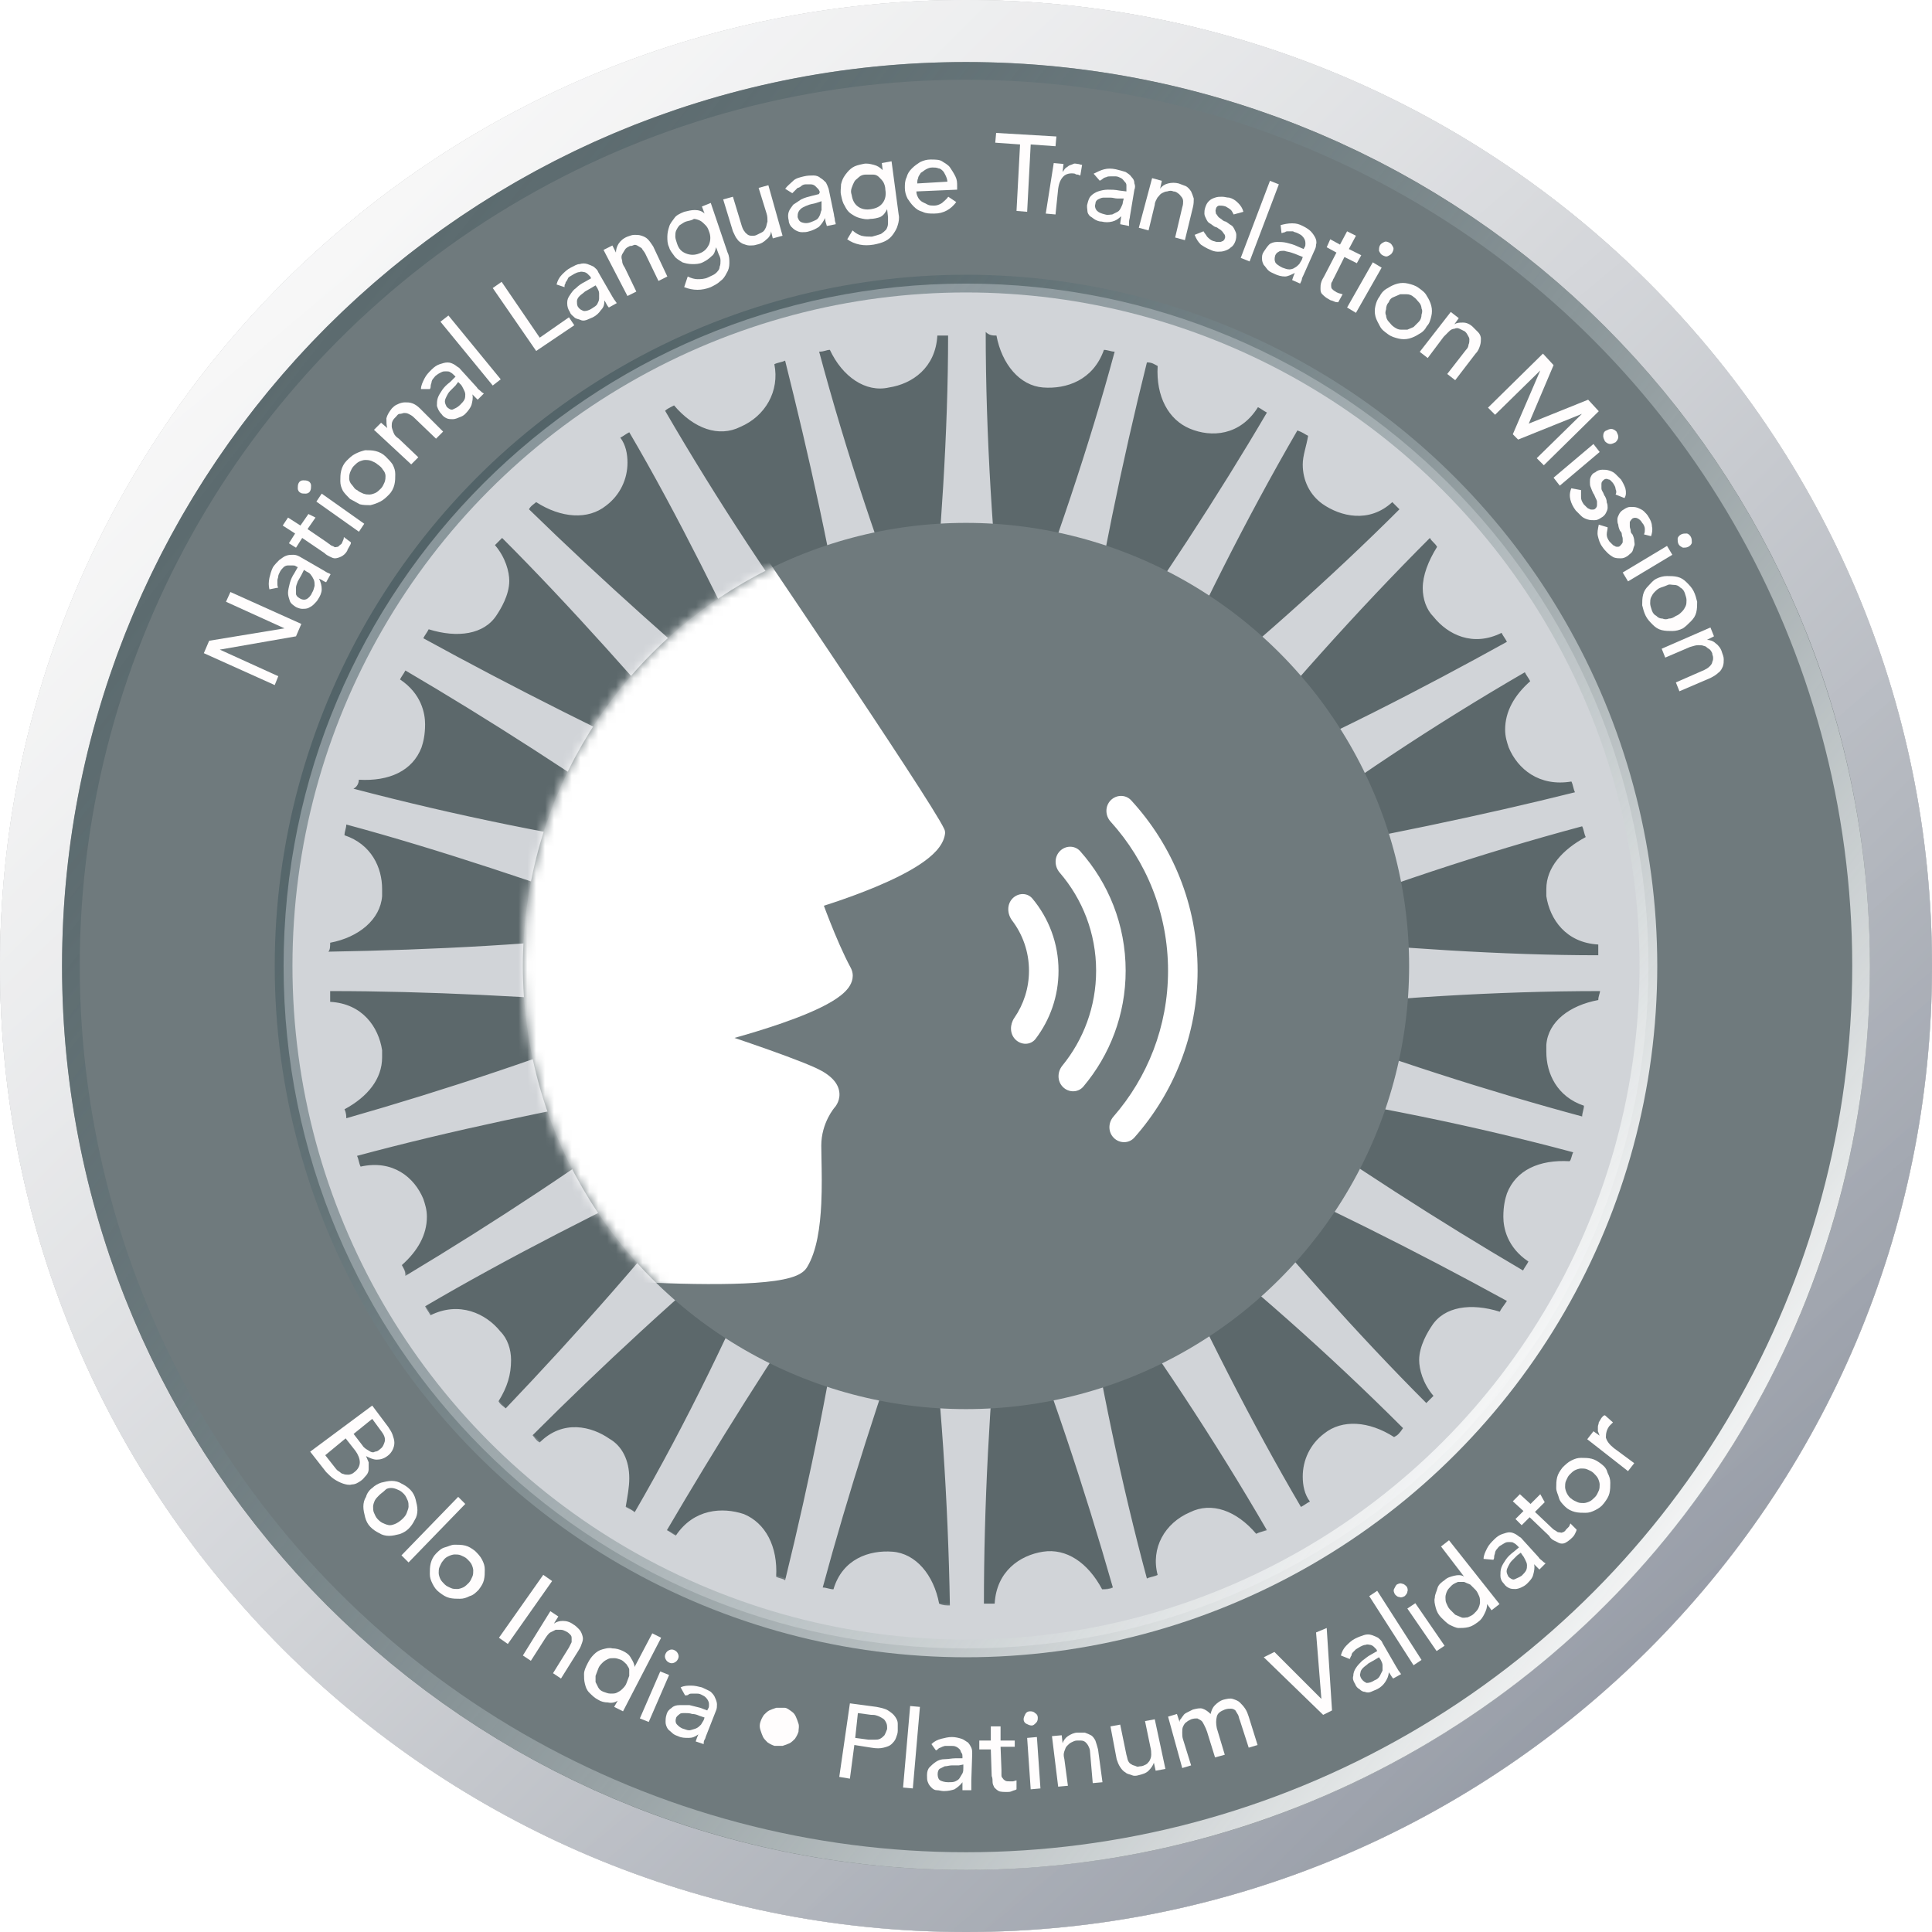 <svg width="218" height="218" viewBox="0 0 218 218" fill="none" xmlns="http://www.w3.org/2000/svg">
<g filter="url(#filter0_ii)">
<path d="M218 109C218 169.199 169.199 218 109 218C48.801 218 0 169.199 0 109C0 48.801 48.801 0 109 0C169.199 0 218 48.801 218 109Z" fill="#34373C" fill-opacity="0.4"/>
</g>
<path d="M214.5 109C214.5 167.266 167.266 214.5 109 214.5C50.734 214.5 3.5 167.266 3.5 109C3.5 50.734 50.734 3.5 109 3.5C167.266 3.5 214.5 50.734 214.5 109Z" stroke="#DFDFDF" stroke-width="7"/>
<path d="M214.5 109C214.5 167.266 167.266 214.5 109 214.5C50.734 214.5 3.5 167.266 3.5 109C3.5 50.734 50.734 3.5 109 3.5C167.266 3.5 214.5 50.734 214.5 109Z" stroke="url(#paint0_linear)" stroke-width="7"/>
<path d="M214.5 109C214.5 167.266 167.266 214.5 109 214.5C50.734 214.5 3.5 167.266 3.5 109C3.5 50.734 50.734 3.5 109 3.5C167.266 3.5 214.5 50.734 214.5 109Z" stroke="url(#paint1_linear)" stroke-width="7"/>
<path d="M196 109C196 157.049 157.049 196 109 196C60.951 196 22 157.049 22 109C22 60.951 60.951 22 109 22C157.049 22 196 60.951 196 109Z" fill="#5C686B" stroke="#6F7A7D" stroke-width="30"/>
<path d="M109.001 32C66.559 32 32 66.357 32 109.001C32 151.645 66.357 186.002 109.001 186.002C151.645 186.002 186.002 151.645 186.002 109.001C186.002 66.357 151.442 32 109.001 32ZM93.641 39.478C93.843 39.478 93.843 39.478 93.641 39.478C95.056 42.509 97.683 44.328 100.311 43.722C102.938 43.318 105.565 41.499 105.767 37.861C106.172 37.861 106.576 37.861 106.98 37.861C106.98 48.775 106.172 60.496 104.959 73.229C104.757 74.442 104.757 75.654 104.757 76.867C104.353 75.856 103.948 74.644 103.544 73.229C99.3 62.517 95.46 50.998 92.429 39.68C93.035 39.68 93.237 39.478 93.641 39.478ZM76.058 45.743C78.281 48.37 81.111 49.381 83.536 48.168C86.365 46.956 87.982 44.126 87.376 41.095C87.78 40.892 88.184 40.892 88.589 40.69C91.216 51.2 93.843 62.72 95.864 75.452C96.066 76.867 96.269 77.877 96.673 79.09C96.066 78.079 95.46 77.069 94.45 75.856C87.578 66.559 80.909 56.454 75.048 46.349C75.25 46.147 75.654 45.945 76.058 45.743ZM60.496 56.657C63.326 58.475 66.357 58.678 68.378 57.061C69.995 55.848 70.804 54.029 70.804 52.21C70.804 51.2 70.602 50.189 69.995 49.381C70.399 49.179 70.602 48.977 71.006 48.775C76.463 58.071 81.717 68.783 87.174 80.302C87.78 81.515 88.386 82.526 88.791 83.536C87.982 82.728 86.972 81.919 85.961 81.111C77.069 73.633 67.974 65.549 59.688 57.465C59.89 57.061 60.294 56.859 60.496 56.657ZM48.37 71.006C48.572 71.006 48.572 71.006 48.37 71.006C51.604 72.016 54.636 71.612 56.05 69.389C56.454 68.783 57.465 67.166 57.465 65.549C57.465 64.538 57.061 62.922 55.848 61.507C56.05 61.305 56.454 60.901 56.657 60.699C64.336 68.378 72.218 77.271 80.505 86.972C81.313 87.982 82.121 88.791 82.93 89.599C81.919 88.993 80.707 88.589 79.494 87.982C68.985 83.132 58.071 77.675 47.764 72.016C47.966 71.612 48.168 71.41 48.37 71.006ZM40.488 87.982C40.488 87.982 40.488 87.78 40.488 87.982C43.924 88.184 46.551 86.972 47.562 84.344C47.764 83.738 47.966 82.93 47.966 81.717C47.966 80.505 47.562 78.281 45.137 76.665C45.339 76.26 45.541 76.058 45.743 75.654C55.04 81.111 65.145 87.578 75.452 94.854C76.463 95.662 77.675 96.269 78.484 96.875C77.473 96.673 76.058 96.471 74.644 96.066C63.326 94.45 51.402 92.024 39.882 88.993C40.286 88.791 40.488 88.386 40.488 87.982ZM37.255 106.374C37.255 106.374 37.255 106.172 37.255 106.374C40.488 105.767 42.913 103.746 43.116 101.119C43.116 100.917 43.116 100.715 43.116 100.311C43.116 97.885 41.903 95.258 38.871 94.248C38.871 93.843 39.074 93.439 39.074 93.035C49.583 95.864 60.901 99.704 72.825 103.948C74.037 104.353 75.25 104.757 76.26 104.959C75.048 104.959 73.835 105.161 72.421 105.161C61.103 106.576 48.775 107.182 37.053 107.384C37.255 107.182 37.255 106.778 37.255 106.374ZM38.871 125.169C38.871 124.967 38.871 124.967 38.871 125.169C41.499 123.754 43.116 121.733 43.116 119.308C43.116 119.106 43.116 118.702 43.116 118.5C42.711 115.872 40.892 113.245 37.255 113.043C37.255 112.639 37.255 112.235 37.255 111.83C48.168 111.83 59.89 112.437 72.623 113.447C74.037 113.649 75.25 113.649 76.26 113.649C75.25 114.054 74.037 114.458 72.623 114.862C61.911 119.106 50.391 122.946 39.074 126.18C39.074 125.978 39.074 125.573 38.871 125.169ZM45.339 142.752C45.339 142.752 45.339 142.55 45.339 142.752C47.158 141.135 48.168 139.316 48.168 137.295C48.168 136.487 47.966 135.881 47.764 135.274C46.754 132.849 44.328 130.828 40.69 131.636C40.488 131.232 40.488 130.828 40.286 130.424C50.795 127.594 62.315 125.169 74.846 122.946C76.26 122.744 77.271 122.34 78.484 122.138C77.473 122.744 76.463 123.35 75.25 124.361C65.953 131.232 55.848 137.902 45.743 143.965C45.743 143.358 45.541 143.156 45.339 142.752ZM56.252 158.112C57.263 156.495 57.667 155.08 57.667 153.463C57.667 152.251 57.263 151.038 56.454 150.23C54.838 148.209 51.806 146.794 48.572 148.411C48.37 148.007 48.168 147.805 47.966 147.4C57.263 141.944 67.974 136.487 79.494 131.03C80.707 130.424 81.717 129.818 82.728 129.413C81.919 130.222 81.111 131.232 80.302 132.243C73.229 141.337 65.145 150.432 57.061 158.92C56.859 158.718 56.454 158.516 56.252 158.112ZM70.602 170.036C70.804 168.823 71.006 167.813 71.006 166.802C71.006 164.781 70.197 163.164 68.783 162.356C66.762 160.941 63.528 160.133 60.901 162.76C60.496 162.558 60.294 162.154 60.092 161.952C67.772 154.272 76.463 146.188 86.163 138.104C87.174 137.295 87.982 136.487 88.791 135.678C88.184 136.689 87.78 137.902 87.174 139.114C82.728 149.624 77.473 160.537 71.612 170.642C71.41 170.44 71.006 170.238 70.602 170.036ZM87.578 177.918C87.78 174.482 86.365 171.855 83.94 170.844C81.515 170.036 78.281 170.238 76.26 173.27C75.856 173.067 75.654 172.865 75.25 172.663C80.707 163.367 86.972 153.261 94.248 142.752C95.056 141.539 95.662 140.529 96.269 139.721C96.066 140.731 95.864 142.146 95.46 143.56C93.843 154.878 91.418 166.802 88.589 178.322C88.386 178.12 87.982 178.12 87.578 177.918ZM105.969 180.949C105.363 177.716 103.342 175.291 100.715 175.088C98.087 174.886 95.056 175.897 94.045 179.333C93.641 179.333 93.237 179.13 92.833 179.13C95.662 168.621 99.3 157.303 103.544 145.379C103.948 144.167 104.353 142.954 104.555 141.944C104.555 143.156 104.757 144.369 104.757 145.784C106.172 157.101 106.98 169.43 107.182 181.151C106.778 181.151 106.374 181.151 105.969 180.949ZM178.928 94.45C176.301 95.864 174.482 97.885 174.482 100.311C174.482 100.513 174.482 100.917 174.482 101.119C174.886 103.746 176.705 106.374 180.343 106.576C180.343 106.98 180.343 107.384 180.343 107.788C169.632 107.788 157.708 106.98 144.975 105.767C143.56 105.565 142.348 105.565 141.337 105.565C142.348 105.161 143.56 104.757 144.975 104.353C155.687 100.108 167.206 96.269 178.524 93.237C178.726 93.641 178.726 94.045 178.928 94.45ZM172.663 76.867C172.663 76.867 172.663 77.069 172.663 76.867C170.844 78.484 169.834 80.302 169.834 82.323C169.834 83.132 170.036 83.738 170.238 84.344C171.248 86.77 173.674 88.791 177.312 88.184C177.514 88.589 177.514 88.993 177.716 89.397C167.206 92.024 155.485 94.45 142.954 96.673C141.539 96.875 140.529 97.077 139.316 97.481C140.327 96.875 141.337 96.269 142.55 95.46C151.847 88.386 161.952 81.717 172.057 75.856C172.259 76.26 172.461 76.463 172.663 76.867ZM162.154 61.709C161.143 63.326 160.537 64.943 160.537 66.357C160.537 67.57 160.941 68.783 161.75 69.591C163.366 71.612 166.196 73.027 169.43 71.41C169.632 71.814 169.834 72.016 170.036 72.421C160.537 77.675 150.028 83.132 138.306 88.184C137.093 88.791 136.083 89.195 135.072 89.801C135.881 88.993 136.689 87.982 137.7 86.972C144.975 78.079 153.059 68.985 161.345 60.699C161.548 61.103 161.952 61.305 162.154 61.709ZM147.603 49.179C147.603 49.179 147.805 49.381 147.603 49.179C147.4 50.391 146.996 51.402 146.996 52.412C146.996 54.231 147.805 55.848 149.219 56.859C151.24 58.273 154.474 59.082 157.101 56.657C157.303 56.859 157.708 57.263 157.91 57.465C150.23 65.145 141.337 73.027 131.434 81.111C130.424 81.919 129.413 82.728 128.807 83.536C129.413 82.526 129.818 81.515 130.424 80.1C135.072 69.591 140.529 58.678 146.39 48.572C146.996 48.775 147.198 48.977 147.603 49.179ZM130.626 41.297C130.828 41.297 130.828 41.297 130.626 41.297C130.424 44.732 131.839 47.36 134.264 48.37C136.689 49.381 139.923 49.179 141.944 45.945C142.348 46.147 142.55 46.349 142.954 46.551C137.497 55.848 131.03 65.751 123.552 76.26C122.744 77.271 122.138 78.281 121.531 79.292C121.733 78.281 122.138 76.867 122.34 75.452C124.159 64.134 126.584 52.21 129.413 40.892C130.02 40.892 130.222 41.095 130.626 41.297ZM112.437 37.861C112.437 37.861 112.639 37.861 112.437 37.861C113.043 41.095 115.064 43.52 117.691 43.722C120.319 43.924 123.35 42.913 124.563 39.478C124.967 39.478 125.371 39.68 125.775 39.68C122.946 50.189 119.106 61.507 114.66 73.229C114.256 74.442 113.851 75.654 113.447 76.665C113.447 75.452 113.245 74.239 113.245 72.825C112.033 61.507 111.224 49.179 111.224 37.457C111.628 37.861 112.033 37.861 112.437 37.861ZM124.361 179.333C122.744 176.301 120.319 174.684 117.691 175.088C115.064 175.493 112.437 177.312 112.235 180.949C111.83 180.949 111.426 180.949 111.022 180.949C111.022 170.036 111.628 158.314 112.841 145.581C113.043 144.369 113.043 143.358 113.043 142.348C113.043 142.146 113.043 142.146 113.043 141.944C113.447 142.954 113.851 144.167 114.256 145.581C118.5 156.293 122.34 167.813 125.573 179.13C125.169 179.333 124.765 179.333 124.361 179.333ZM141.742 173.067C141.742 173.067 141.539 173.067 141.742 173.067C139.518 170.44 136.689 169.43 134.264 170.642C131.434 171.855 129.818 174.684 130.626 177.716C130.222 177.918 129.818 177.918 129.413 178.12C126.584 167.611 124.159 156.091 122.138 143.56C121.936 142.146 121.733 141.135 121.329 139.923C121.936 140.933 122.542 141.944 123.552 143.156C130.424 152.453 137.093 162.558 142.954 172.663C142.348 172.865 142.146 172.865 141.742 173.067ZM157.303 162.154C157.303 162.356 157.303 162.356 157.303 162.154C154.474 160.335 151.442 160.133 149.421 161.75C147.805 162.962 146.996 164.781 146.996 166.6C146.996 167.611 147.198 168.621 147.805 169.43C147.4 169.632 147.198 169.834 146.794 170.036C141.337 160.739 135.881 150.028 130.626 138.508C130.02 137.295 129.413 136.285 129.009 135.274C129.818 136.083 130.828 136.891 131.839 137.699C140.933 144.773 150.028 152.857 158.314 161.143C157.91 161.75 157.708 161.952 157.303 162.154ZM169.227 148.007C169.227 148.007 169.227 148.209 169.227 148.007C165.994 146.996 162.962 147.4 161.548 149.624C161.143 150.23 160.133 151.847 160.133 153.463C160.133 154.474 160.537 156.091 161.75 157.506C161.548 157.708 161.143 158.112 160.941 158.314C153.261 150.634 145.379 141.742 137.295 132.041C136.487 131.03 135.678 130.02 134.87 129.413C135.881 130.02 137.093 130.424 138.306 131.03C148.815 135.678 159.729 141.135 170.036 146.794C169.632 147.4 169.43 147.603 169.227 148.007ZM177.109 131.03C177.109 131.232 177.109 131.232 177.109 131.03C173.674 130.828 171.046 132.041 170.036 134.668C169.834 135.274 169.632 136.083 169.632 137.295C169.632 138.508 170.036 140.731 172.461 142.348C172.259 142.752 172.057 142.954 171.855 143.358C162.558 137.902 152.453 131.434 142.146 124.159C141.135 123.35 139.923 122.744 139.114 122.138C140.125 122.34 141.539 122.744 142.954 122.946C154.272 124.563 166.196 126.988 177.514 130.02C177.312 130.424 177.312 130.828 177.109 131.03ZM180.343 112.841C177.109 113.447 174.684 115.266 174.482 117.893C174.482 118.096 174.482 118.298 174.482 118.702C174.482 121.127 175.695 123.754 178.726 124.765C178.726 125.169 178.524 125.573 178.524 125.978C168.015 123.148 156.697 119.51 144.773 115.064C143.56 114.66 142.348 114.256 141.337 114.054C142.55 114.054 143.763 113.851 145.177 113.851C156.495 112.639 168.823 111.83 180.545 111.83C180.545 112.033 180.343 112.437 180.343 112.841Z" fill="#D1D4D8"/>
<circle cx="109" cy="109" r="77" stroke="url(#paint2_linear)" stroke-width="2"/>
<circle cx="109" cy="109" r="101" stroke="url(#paint3_linear)" stroke-width="2"/>
<g filter="url(#filter1_i)">
<circle cx="109" cy="109" r="50" fill="#6F7A7D"/>
</g>
<mask id="mask0" mask-type="alpha" maskUnits="userSpaceOnUse" x="59" y="59" width="100" height="100">
<circle cx="109" cy="109" r="50" fill="#C3863A"/>
</mask>
<g mask="url(#mask0)">
<path d="M82.697 57.385L82.698 57.386L82.948 57.755C83.112 57.996 83.352 58.351 83.659 58.803C84.272 59.708 85.149 61.003 86.206 62.568C88.321 65.698 91.155 69.904 94.036 74.21C96.917 78.516 99.846 82.924 102.147 86.456C103.297 88.222 104.293 89.772 105.048 90.983C105.788 92.169 106.335 93.088 106.55 93.554C106.628 93.723 106.657 93.91 106.632 94.094C106.534 94.829 106.129 95.471 105.646 96.005C105.156 96.547 104.516 97.053 103.813 97.52C102.404 98.455 100.608 99.318 98.871 100.047C97.125 100.779 95.4 101.393 94.115 101.823C93.675 101.97 93.285 102.095 92.963 102.198C93.144 102.686 93.387 103.329 93.674 104.051C94.313 105.666 95.154 107.645 95.984 109.186C96.439 110.031 96.179 110.859 95.726 111.467C95.3 112.04 94.63 112.543 93.9 112.984C92.419 113.877 90.325 114.724 88.244 115.448C86.352 116.107 84.421 116.682 82.875 117.113C83.44 117.304 84.052 117.513 84.687 117.732C87.342 118.647 90.454 119.766 92.101 120.526C93.814 121.317 94.66 122.287 94.721 123.384C94.75 123.893 94.593 124.305 94.445 124.575C94.371 124.712 94.293 124.82 94.232 124.898C94.201 124.937 94.173 124.97 94.151 124.995L94.137 125.01C94.129 125.019 94.117 125.034 94.101 125.055C94.065 125.101 94.009 125.173 93.941 125.272C93.803 125.468 93.614 125.764 93.424 126.144C93.044 126.905 92.67 127.98 92.67 129.259C92.67 129.659 92.68 130.157 92.692 130.725L92.692 130.726V130.726C92.72 132.144 92.757 133.997 92.669 135.832C92.547 138.371 92.18 141.179 91.054 143.008C90.774 143.463 90.309 143.739 89.897 143.918C89.459 144.109 88.931 144.254 88.353 144.37C87.195 144.603 85.693 144.742 83.997 144.818C80.597 144.969 76.272 144.868 72.036 144.668C67.793 144.469 63.615 144.169 60.499 143.92C58.941 143.795 57.647 143.683 56.743 143.601C56.29 143.561 55.935 143.528 55.693 143.505L55.416 143.479L55.368 143.475H33.602C33.06 143.475 32.621 143.036 32.621 142.494V58.916C32.621 58.382 33.048 57.947 33.582 57.936L81.866 56.955C82.198 56.949 82.51 57.11 82.697 57.385Z" fill="white"/>
<path fill-rule="evenodd" clip-rule="evenodd" d="M114.265 101.363C113.597 102.032 113.636 103.117 114.207 103.871C115.4 105.444 116.107 107.406 116.107 109.532C116.107 111.505 115.498 113.336 114.458 114.846C113.938 115.602 113.926 116.645 114.575 117.294C115.228 117.947 116.299 117.95 116.858 117.214C118.479 115.08 119.44 112.418 119.44 109.532C119.44 106.436 118.334 103.599 116.495 101.394C115.924 100.708 114.896 100.732 114.265 101.363ZM119.87 120.244C119.29 120.956 119.284 122.003 119.934 122.653C120.586 123.305 121.651 123.307 122.245 122.602C125.221 119.071 127.015 114.511 127.015 109.532C127.015 104.355 125.076 99.63 121.884 96.045C121.282 95.37 120.243 95.385 119.604 96.025C118.942 96.686 118.963 97.758 119.574 98.467C122.134 101.437 123.682 105.304 123.682 109.532C123.682 113.595 122.253 117.324 119.87 120.244ZM125.632 126.001C125.028 126.694 125.025 127.743 125.675 128.393C126.327 129.045 127.388 129.047 127.999 128.357C132.437 123.345 135.132 116.754 135.132 109.533C135.132 102.118 132.291 95.367 127.638 90.308C127.023 89.639 125.978 89.65 125.335 90.293C124.677 90.952 124.691 92.018 125.316 92.709C129.344 97.157 131.798 103.058 131.798 109.533C131.798 115.836 129.472 121.596 125.632 126.001Z" fill="white"/>
</g>
<path d="M23 73.701L23.6 72.301L32.1 70.901L25.5 67.901L26 66.801L34 70.401L33.4 71.801L24.8 73.301L31.4 76.301L31 77.301L23 73.701Z" fill="#FFFDFD"/>
<path d="M30.4 66.5C30.3 66.1 30.3 65.7 30.4 65.2C30.5 64.8 30.6 64.4 30.8 64C31 63.7 31.3 63.4 31.5 63.2C31.8 63 32 62.8 32.3 62.7C32.6 62.6 32.8 62.6 33.1 62.6C33.4 62.6 33.6 62.7 33.8 62.8L36.4 64.3C36.6 64.4 36.7 64.5 36.9 64.6C37.1 64.7 37.2 64.7 37.3 64.8L36.8 65.7C36.5 65.6 36.3 65.4 36 65.3C36.2 65.7 36.3 66.1 36.3 66.5C36.3 66.9 36.1 67.3 35.9 67.6C35.8 67.8 35.6 68 35.4 68.2C35.2 68.4 35 68.5 34.8 68.6C34.6 68.7 34.3 68.7 34.1 68.7C33.9 68.7 33.6 68.6 33.4 68.5C33.1 68.3 32.8 68.1 32.7 67.8C32.6 67.5 32.5 67.2 32.5 66.9C32.5 66.6 32.6 66.2 32.7 65.8C32.8 65.4 33 65 33.2 64.7L33.6 64L33.4 63.9C33.3 63.8 33.1 63.8 33 63.8C32.9 63.8 32.7 63.8 32.5 63.8C32.3 63.8 32.1 63.9 32 64C31.9 64.1 31.7 64.3 31.6 64.5C31.5 64.7 31.4 64.9 31.4 65C31.4 65.2 31.3 65.3 31.3 65.5C31.3 65.6 31.3 65.8 31.3 65.9C31.3 66 31.3 66.2 31.4 66.3L30.4 66.5ZM34 64.9C33.9 65.1 33.7 65.4 33.6 65.6C33.5 65.9 33.4 66.1 33.4 66.3C33.4 66.5 33.4 66.8 33.4 67C33.4 67.2 33.6 67.4 33.8 67.5C34.1 67.7 34.4 67.7 34.6 67.6C34.8 67.5 35.1 67.2 35.2 66.9C35.4 66.6 35.4 66.4 35.5 66.1C35.5 65.9 35.5 65.6 35.4 65.4C35.3 65.2 35.2 65 35.1 64.9C35 64.7 34.8 64.6 34.6 64.5L34.3 64.3L34 64.9Z" fill="#FFFDFD"/>
<path d="M35.6 58.4L34.7 59.7L36.9 61.2C37 61.3 37.2 61.4 37.3 61.5C37.4 61.6 37.6 61.6 37.7 61.7C37.8 61.8 38 61.7 38.1 61.7C38.2 61.7 38.3 61.5 38.5 61.4C38.6 61.3 38.6 61.2 38.7 61C38.8 60.8 38.8 60.7 38.8 60.6L39.6 61.2C39.6 61.4 39.5 61.5 39.4 61.7C39.3 61.9 39.2 62 39.2 62.1C39 62.5 38.7 62.7 38.5 62.8C38.3 62.9 38 63 37.8 63C37.6 63 37.4 62.9 37.2 62.8C37 62.7 36.8 62.6 36.6 62.4L34.1 60.7L33.4 61.8L32.6 61.3L33.3 60.2L31.9 59.3L32.5 58.4L33.9 59.3L34.8 58L35.6 58.4Z" fill="#FFFDFD"/>
<path d="M33.9 55.599C33.7 55.499 33.6 55.299 33.6 55.099C33.6 54.899 33.6 54.699 33.7 54.499C33.8 54.299 34 54.199 34.2 54.199C34.4 54.199 34.6 54.199 34.8 54.299C35 54.399 35.1 54.599 35.1 54.799C35.1 54.999 35.1 55.199 35 55.399C34.9 55.599 34.7 55.699 34.5 55.699C34.3 55.699 34 55.699 33.9 55.599ZM35.7 56.599L36.3 55.699L41.1 59.099L40.5 59.999L35.7 56.599Z" fill="#FFFDFD"/>
<path d="M39.5 56.301C39.2 56.001 38.9 55.701 38.7 55.401C38.5 55.001 38.4 54.701 38.4 54.301C38.4 53.901 38.4 53.501 38.5 53.101C38.6 52.701 38.8 52.301 39.1 52.001C39.4 51.701 39.7 51.401 40.1 51.201C40.5 51.001 40.8 50.901 41.2 50.801C41.6 50.801 42 50.801 42.4 50.901C42.8 51.001 43.2 51.201 43.5 51.501C43.8 51.801 44.1 52.101 44.3 52.401C44.5 52.801 44.6 53.101 44.6 53.501C44.6 53.901 44.6 54.301 44.5 54.701C44.4 55.101 44.2 55.501 43.9 55.801C43.6 56.101 43.3 56.401 42.9 56.601C42.5 56.801 42.2 56.901 41.8 57.001C41.4 57.001 41 57.001 40.6 56.901C40.2 56.701 39.9 56.501 39.5 56.301ZM40.3 55.301C40.5 55.501 40.8 55.601 41 55.701C41.3 55.801 41.5 55.801 41.7 55.801C41.9 55.801 42.2 55.701 42.4 55.601C42.6 55.501 42.8 55.301 43 55.101C43.2 54.901 43.3 54.601 43.4 54.401C43.5 54.101 43.5 53.901 43.5 53.701C43.5 53.501 43.4 53.201 43.2 53.001C43.1 52.801 42.9 52.601 42.6 52.401C42.4 52.201 42.1 52.101 41.9 52.001C41.6 51.901 41.4 51.901 41.2 51.901C41 51.901 40.7 52.001 40.5 52.101C40.3 52.201 40.1 52.401 39.9 52.601C39.7 52.801 39.6 53.101 39.5 53.301C39.4 53.601 39.4 53.801 39.4 54.001C39.4 54.201 39.5 54.501 39.7 54.701C39.9 54.901 40 55.201 40.3 55.301Z" fill="#FFFDFD"/>
<path d="M42.2 48.5L43 47.7L43.7 48.3C43.6 48 43.6 47.6 43.6 47.2C43.7 46.8 43.9 46.5 44.2 46.1C44.4 45.9 44.6 45.7 44.9 45.6C45.1 45.5 45.4 45.4 45.7 45.4C46 45.4 46.2 45.4 46.5 45.5C46.8 45.6 47.1 45.8 47.4 46.1L50 48.7L49.2 49.5L46.7 47.1C46.5 46.9 46.3 46.8 46.1 46.7C45.9 46.6 45.7 46.6 45.6 46.6C45.5 46.6 45.3 46.7 45.1 46.7C44.9 46.7 44.8 46.9 44.7 47C44.5 47.2 44.4 47.3 44.3 47.5C44.2 47.7 44.2 47.9 44.2 48.1C44.2 48.3 44.3 48.5 44.4 48.8C44.5 49.1 44.7 49.3 45 49.5L47.2 51.6L46.4 52.4L42.2 48.5Z" fill="#FFFDFD"/>
<path d="M47.5 43.9C47.5 43.5 47.7 43.1 47.9 42.7C48.1 42.3 48.4 42 48.7 41.7C49 41.4 49.3 41.2 49.6 41.1C49.9 41 50.2 40.9 50.5 40.9C50.8 40.9 51 41 51.2 41.1C51.4 41.2 51.6 41.4 51.8 41.5L53.8 43.7C53.9 43.9 54.1 44 54.2 44.1C54.3 44.2 54.4 44.3 54.6 44.4L53.9 45.1C53.7 44.9 53.5 44.7 53.3 44.5C53.4 44.9 53.3 45.3 53.2 45.7C53.1 46 52.8 46.4 52.5 46.7C52.3 46.9 52.1 47 51.8 47.1C51.6 47.2 51.3 47.3 51.1 47.3C50.9 47.3 50.6 47.3 50.4 47.2C50.2 47.1 50 47 49.8 46.7C49.5 46.4 49.4 46.1 49.3 45.8C49.3 45.5 49.3 45.2 49.4 44.9C49.5 44.6 49.7 44.3 49.9 44C50.1 43.7 50.4 43.4 50.8 43.1L51.4 42.5L51.2 42.3C51.1 42.2 51 42.1 50.8 42C50.7 41.9 50.5 41.9 50.3 41.9C50.1 41.9 50 41.9 49.8 42C49.6 42.1 49.4 42.2 49.3 42.3C49.1 42.4 49 42.6 48.9 42.7C48.8 42.8 48.7 43 48.7 43.1C48.7 43.2 48.6 43.4 48.6 43.5C48.6 43.6 48.6 43.8 48.5 43.9H47.5ZM51.4 43.5C51.2 43.7 51 43.9 50.8 44.1C50.6 44.3 50.5 44.5 50.4 44.7C50.3 44.9 50.2 45.1 50.2 45.3C50.2 45.5 50.3 45.7 50.4 45.9C50.6 46.1 50.9 46.3 51.1 46.2C51.3 46.1 51.6 46 51.9 45.7C52.1 45.5 52.3 45.3 52.4 45.1C52.5 44.9 52.5 44.7 52.5 44.5C52.5 44.3 52.4 44.1 52.3 43.9C52.2 43.7 52.1 43.5 52 43.4L51.7 43.1L51.4 43.5Z" fill="#FFFDFD"/>
<path d="M49.7 36.3L50.6 35.6L56.5 42.8L55.6 43.5L49.7 36.3Z" fill="#FFFDFD"/>
<path d="M55.6 32.501L56.6 31.801L60.9 38.101L64.2 35.801L64.8 36.701L60.5 39.601L55.6 32.501Z" fill="#FFFDFD"/>
<path d="M62.8 32.1C62.9 31.7 63.1 31.3 63.4 31C63.7 30.7 64 30.4 64.4 30.2C64.8 30 65.1 29.8 65.4 29.8C65.7 29.7 66 29.7 66.3 29.8C66.6 29.9 66.8 30 67 30.1C67.2 30.3 67.4 30.4 67.5 30.7L69 33.3C69.1 33.5 69.2 33.6 69.3 33.8C69.4 33.9 69.5 34.1 69.6 34.2L68.7 34.7C68.5 34.5 68.4 34.2 68.2 33.9C68.2 34.4 68.1 34.7 67.8 35C67.6 35.3 67.3 35.6 66.9 35.8C66.7 35.9 66.4 36 66.2 36.1C65.9 36.2 65.7 36.2 65.5 36.1C65.3 36 65 36 64.8 35.8C64.6 35.6 64.4 35.5 64.3 35.2C64.1 34.9 64 34.6 64 34.2C64 33.8 64.1 33.6 64.3 33.3C64.5 33 64.7 32.7 65 32.5C65.3 32.2 65.6 32 66 31.8L66.7 31.4L66.6 31.2C66.5 31.1 66.4 31 66.3 30.9C66.2 30.8 66 30.7 65.9 30.7C65.8 30.7 65.6 30.6 65.4 30.7C65.2 30.7 65 30.8 64.8 30.9C64.6 31 64.5 31.1 64.3 31.2C64.1 31.3 64.1 31.4 64 31.6C63.9 31.8 63.8 31.8 63.8 32C63.7 32.1 63.7 32.2 63.7 32.4L62.8 32.1ZM66.7 32.5C66.5 32.6 66.2 32.8 66 32.9C65.8 33.1 65.6 33.2 65.4 33.4C65.2 33.6 65.1 33.8 65.1 34C65.1 34.2 65.1 34.4 65.2 34.6C65.4 34.9 65.6 35 65.9 35.1C66.2 35.1 66.5 35 66.8 34.8C67.1 34.6 67.3 34.5 67.4 34.3C67.5 34.1 67.6 33.9 67.6 33.7C67.6 33.5 67.6 33.3 67.6 33.1C67.6 32.9 67.5 32.7 67.4 32.5L67.2 32.2L66.7 32.5Z" fill="#FFFDFD"/>
<path d="M68.1 28.2L69.1 27.7L69.5 28.5C69.5 28.2 69.6 27.8 69.8 27.5C70 27.2 70.3 26.9 70.8 26.7C71.1 26.6 71.3 26.5 71.6 26.5C71.9 26.5 72.1 26.5 72.4 26.6C72.7 26.7 72.9 26.8 73.1 27C73.3 27.2 73.5 27.5 73.7 27.8L75.3 31.2L74.3 31.7L72.8 28.6C72.7 28.4 72.5 28.2 72.4 28C72.2 27.9 72.1 27.8 71.9 27.7C71.7 27.6 71.6 27.6 71.4 27.7C71.2 27.8 71.1 27.7 71 27.8C70.8 27.9 70.6 28 70.5 28.2C70.4 28.4 70.3 28.5 70.2 28.7C70.1 28.9 70.1 29.1 70.2 29.4C70.2 29.7 70.3 29.9 70.5 30.2L71.8 32.9L70.8 33.4L68.1 28.2Z" fill="#FFFDFD"/>
<path d="M82.1 28.5C82.3 28.9 82.3 29.3 82.3 29.7C82.3 30.1 82.2 30.5 82 30.8C81.8 31.2 81.6 31.5 81.3 31.7C81 32 80.6 32.2 80.2 32.4C79.7 32.6 79.2 32.7 78.7 32.7C78.2 32.7 77.7 32.6 77.2 32.4L77.6 31.2C78 31.4 78.4 31.5 78.7 31.5C79 31.5 79.5 31.5 79.9 31.3C80.3 31.1 80.6 31 80.8 30.8C81 30.6 81.2 30.4 81.2 30.1C81.3 29.9 81.3 29.6 81.3 29.4C81.3 29.1 81.2 28.9 81.1 28.7L80.8 27.9C80.7 28.3 80.6 28.7 80.3 28.9C80 29.2 79.7 29.4 79.3 29.6C78.9 29.8 78.5 29.8 78.1 29.8C77.7 29.8 77.3 29.7 77 29.6C76.7 29.4 76.3 29.2 76.1 28.9C75.9 28.6 75.6 28.3 75.5 27.9C75.3 27.5 75.3 27.1 75.3 26.7C75.3 26.3 75.4 25.9 75.5 25.6C75.6 25.2 75.9 24.9 76.1 24.6C76.3 24.3 76.7 24.1 77.2 23.9C77.6 23.8 78 23.7 78.4 23.7C78.8 23.7 79.2 23.8 79.5 24.1L79.2 23.3L80.2 22.9L82.1 28.5ZM77.4 25C77.1 25.1 76.9 25.3 76.7 25.4C76.5 25.6 76.4 25.8 76.3 26C76.2 26.2 76.2 26.5 76.2 26.7C76.2 26.9 76.3 27.2 76.4 27.5C76.6 28.1 76.9 28.4 77.4 28.6C77.9 28.8 78.4 28.8 78.9 28.6C79.5 28.4 79.8 28 80 27.6C80.2 27.1 80.2 26.6 80 26.1C79.9 25.8 79.8 25.6 79.6 25.4C79.4 25.2 79.2 25 79 24.9C78.8 24.8 78.5 24.7 78.3 24.7C78 24.9 77.7 24.9 77.4 25Z" fill="#FFFDFD"/>
<path d="M88.3 26.6L87.2 26.9L87 26.1C87 26.4 86.8 26.8 86.5 27C86.2 27.3 85.9 27.5 85.4 27.6C85.1 27.7 84.9 27.7 84.6 27.7C84.3 27.7 84.1 27.6 83.8 27.5C83.6 27.4 83.3 27.2 83.2 27C83 26.8 82.9 26.5 82.7 26.1L81.6 22.5L82.7 22.2L83.7 25.5C83.8 25.8 83.9 26 84 26.1C84.1 26.3 84.3 26.4 84.4 26.5C84.6 26.6 84.7 26.6 84.9 26.6C85.1 26.6 85.2 26.6 85.4 26.5C85.6 26.4 85.8 26.3 86 26.2C86.2 26.1 86.3 25.9 86.4 25.7C86.5 25.5 86.5 25.3 86.6 25C86.6 24.7 86.6 24.4 86.5 24.1L85.6 21.2L86.7 20.9L88.3 26.6Z" fill="#FFFDFD"/>
<path d="M88.6 21.301C88.8 21.001 89.2 20.701 89.5 20.401C89.8 20.101 90.3 20.001 90.7 19.901C91.1 19.801 91.5 19.801 91.8 19.801C92.1 19.801 92.4 19.901 92.6 20.101C92.8 20.201 93 20.401 93.2 20.601C93.3 20.801 93.4 21.001 93.5 21.301L94.1 24.201C94.1 24.401 94.2 24.601 94.2 24.801C94.2 25.001 94.3 25.101 94.3 25.301L93.3 25.501C93.2 25.201 93.1 24.901 93.1 24.601C92.9 25.001 92.7 25.301 92.4 25.601C92.1 25.801 91.7 26.001 91.3 26.101C91 26.201 90.8 26.201 90.5 26.201C90.2 26.201 90 26.101 89.8 26.001C89.6 25.901 89.4 25.701 89.3 25.601C89.2 25.501 89 25.201 89 24.901C88.9 24.501 88.9 24.201 89 23.901C89.1 23.601 89.3 23.401 89.5 23.101C89.8 22.901 90.1 22.701 90.4 22.501C90.8 22.301 91.2 22.201 91.6 22.101L92.4 21.901L92.5 21.701C92.5 21.601 92.4 21.401 92.3 21.301C92.2 21.201 92.1 21.101 92 21.001C91.9 20.901 91.7 20.801 91.5 20.801C91.3 20.801 91.1 20.801 90.9 20.801C90.7 20.801 90.5 20.901 90.4 21.001C90.3 21.101 90.1 21.201 90 21.201C89.9 21.301 89.8 21.401 89.7 21.501C89.6 21.601 89.5 21.701 89.4 21.801L88.6 21.301ZM92.1 22.901C91.8 23.001 91.6 23.001 91.3 23.101C91 23.201 90.8 23.301 90.6 23.401C90.4 23.501 90.2 23.701 90.1 23.901C90 24.101 90 24.301 90 24.501C90.1 24.801 90.2 25.001 90.5 25.101C90.8 25.201 91.1 25.201 91.4 25.101C91.7 25.001 91.9 24.901 92.1 24.801C92.3 24.701 92.4 24.501 92.5 24.301C92.6 24.101 92.6 23.901 92.7 23.701C92.7 23.501 92.7 23.301 92.7 23.101V22.701L92.1 22.901Z" fill="#FFFDFD"/>
<path d="M101.4 24.199C101.5 24.599 101.4 25.099 101.3 25.399C101.2 25.799 101 26.099 100.8 26.399C100.6 26.699 100.3 26.999 99.9 27.199C99.5 27.399 99.1 27.499 98.6 27.599C98 27.699 97.5 27.699 97 27.599C96.5 27.499 96 27.299 95.6 26.999L96.2 25.999C96.5 26.299 96.9 26.499 97.2 26.599C97.6 26.699 97.9 26.699 98.4 26.699C98.8 26.599 99.1 26.499 99.4 26.399C99.7 26.199 99.8 26.099 100 25.899C100.1 25.699 100.2 25.499 100.2 25.199C100.2 24.899 100.2 24.699 100.2 24.499L100.1 23.599C99.9 23.999 99.7 24.299 99.3 24.499C99 24.599 98.6 24.699 98.2 24.699C97.8 24.799 97.4 24.699 97 24.599C96.6 24.499 96.3 24.299 96 24.099C95.7 23.899 95.5 23.599 95.3 23.199C95.1 22.899 95 22.499 94.9 21.999C94.8 21.599 94.9 21.199 94.9 20.799C95 20.399 95.1 20.099 95.4 19.699C95.7 19.299 95.9 19.099 96.2 18.899C96.5 18.699 96.9 18.599 97.4 18.499C97.8 18.399 98.2 18.499 98.6 18.599C99 18.699 99.3 18.899 99.6 19.199L99.5 18.399L100.6 18.199L101.4 24.199ZM97.7 19.699C97.4 19.699 97.1 19.799 96.9 19.999C96.7 20.199 96.5 20.299 96.4 20.499C96.3 20.699 96.2 20.899 96.1 21.199C96 21.499 96 21.699 96.1 21.999C96.2 22.599 96.4 22.999 96.8 23.299C97.2 23.599 97.7 23.699 98.3 23.599C98.9 23.499 99.3 23.299 99.6 22.899C99.9 22.499 100 21.999 99.9 21.399C99.9 21.099 99.8 20.799 99.7 20.599C99.6 20.399 99.4 20.199 99.2 19.999C99 19.799 98.8 19.699 98.5 19.699C98.2 19.699 98 19.699 97.7 19.699Z" fill="#FFFDFD"/>
<path d="M103.4 21.6C103.4 21.9 103.5 22.1 103.6 22.3C103.7 22.5 103.9 22.7 104.1 22.8C104.3 22.9 104.5 23 104.7 23.1C104.9 23.2 105.2 23.2 105.4 23.2C105.7 23.2 106 23.1 106.3 22.9C106.5 22.7 106.8 22.5 107 22.2L107.9 22.8C107.3 23.6 106.5 24.1 105.4 24.1C104.9 24.1 104.5 24.1 104.1 23.9C103.7 23.8 103.4 23.6 103.1 23.3C102.8 23 102.6 22.7 102.4 22.4C102.2 22 102.1 21.6 102.1 21.2C102.1 20.8 102.1 20.4 102.3 20C102.4 19.6 102.6 19.3 102.9 19C103.2 18.7 103.5 18.5 103.8 18.3C104.2 18.1 104.6 18 105 18C105.5 18 106 18 106.3 18.2C106.6 18.4 107 18.6 107.2 18.9C107.4 19.2 107.6 19.5 107.8 19.9C108 20.3 108 20.6 108 21V21.4L103.4 21.6ZM106.9 20.5C106.9 20.3 106.8 20 106.7 19.8C106.6 19.6 106.5 19.4 106.4 19.3C106.3 19.2 106.1 19 105.9 19C105.7 18.9 105.4 18.9 105.2 18.9C104.9 18.9 104.7 19 104.5 19.1C104.3 19.2 104.1 19.4 103.9 19.5C103.8 19.7 103.6 19.9 103.6 20.1C103.5 20.3 103.5 20.5 103.5 20.7L106.9 20.5Z" fill="#FFFDFD"/>
<path d="M115.1 16.3L112.3 16.1L112.4 15L119.2 15.4L119.1 16.5L116.3 16.3L115.9 23.9L114.7 23.8L115.1 16.3Z" fill="#FFFDFD"/>
<path d="M118.9 18.4L120 18.5L119.9 19.4C120 19.3 120.1 19.1 120.2 19C120.3 18.9 120.5 18.8 120.6 18.7C120.8 18.6 120.9 18.6 121.1 18.5C121.3 18.4 121.5 18.5 121.6 18.5C121.8 18.5 121.9 18.6 122.1 18.6L121.9 19.8C121.8 19.8 121.7 19.7 121.6 19.7C121.5 19.7 121.4 19.7 121.3 19.6C120.8 19.5 120.3 19.6 120 19.9C119.7 20.2 119.5 20.6 119.4 21.3L119.1 24.2L118 24.1L118.9 18.4Z" fill="#FFFDFD"/>
<path d="M123.4 19.6C123.8 19.4 124.2 19.2 124.6 19.1C125 19 125.4 19 125.9 19.1C126.3 19.2 126.7 19.3 127 19.4C127.3 19.6 127.5 19.7 127.7 20C127.9 20.2 128 20.4 128 20.7C128.1 20.9 128.1 21.2 128 21.4L127.5 24.4C127.5 24.6 127.4 24.8 127.4 25C127.4 25.2 127.4 25.3 127.4 25.5L126.4 25.3C126.4 25 126.5 24.7 126.5 24.4C126.2 24.7 125.9 24.9 125.5 25C125.1 25.1 124.7 25.1 124.3 25C124 25 123.8 24.9 123.6 24.8C123.4 24.7 123.2 24.5 123 24.4C122.8 24.2 122.7 24 122.7 23.8C122.7 23.6 122.6 23.3 122.7 23C122.8 22.6 122.9 22.3 123.1 22.1C123.3 21.9 123.6 21.7 123.9 21.6C124.2 21.5 124.6 21.4 125 21.4C125.4 21.4 125.8 21.4 126.3 21.5L127.1 21.6V21.4C127.1 21.3 127.1 21.1 127.1 20.9C127.1 20.7 127 20.6 126.9 20.5C126.8 20.4 126.7 20.2 126.5 20.1C126.3 20 126.1 19.9 125.9 19.9C125.7 19.9 125.5 19.9 125.3 19.9C125.1 19.9 125 19.9 124.8 20C124.7 20 124.5 20.1 124.4 20.2C124.3 20.3 124.2 20.3 124.1 20.4L123.4 19.6ZM126.1 22.4C125.8 22.4 125.6 22.3 125.3 22.3C125 22.3 124.8 22.3 124.5 22.3C124.3 22.3 124.1 22.4 123.9 22.5C123.7 22.6 123.6 22.8 123.6 23C123.5 23.3 123.6 23.6 123.8 23.8C124 24 124.3 24.1 124.7 24.2C125 24.3 125.3 24.2 125.5 24.2C125.7 24.1 125.9 24 126.1 23.9C126.3 23.8 126.4 23.6 126.5 23.4C126.6 23.2 126.7 23 126.7 22.8L126.8 22.4H126.1Z" fill="#FFFDFD"/>
<path d="M130 20.1L131.1 20.4L130.9 21.3C131.1 21 131.4 20.8 131.8 20.7C132.2 20.6 132.6 20.6 133 20.7C133.3 20.8 133.5 20.9 133.8 21C134 21.1 134.2 21.3 134.4 21.6C134.5 21.8 134.6 22.1 134.7 22.4C134.7 22.7 134.7 23 134.6 23.4L133.7 27.1L132.6 26.8L133.4 23.4C133.5 23.1 133.5 22.9 133.5 22.7C133.5 22.5 133.4 22.3 133.3 22.2C133.2 22.1 133.1 21.9 132.9 21.8C132.8 21.7 132.6 21.6 132.4 21.6C132.2 21.5 132 21.5 131.7 21.6C131.5 21.6 131.3 21.7 131.1 21.8C130.9 21.9 130.8 22.1 130.6 22.3C130.5 22.5 130.3 22.8 130.3 23.1L129.6 26L128.5 25.7L130 20.1Z" fill="#FFFDFD"/>
<path d="M139.2 24.199C139.1 23.999 139 23.799 138.9 23.699C138.8 23.599 138.5 23.399 138.3 23.299C138 23.199 137.8 23.199 137.6 23.199C137.4 23.199 137.2 23.399 137.2 23.599C137.1 23.799 137.2 23.899 137.2 24.099C137.3 24.199 137.4 24.399 137.5 24.499C137.6 24.599 137.8 24.699 137.9 24.799C138 24.899 138.2 24.999 138.3 24.999C138.5 25.099 138.7 25.299 138.9 25.399C139.1 25.499 139.2 25.699 139.3 25.899C139.4 26.099 139.5 26.299 139.5 26.499C139.5 26.699 139.5 26.899 139.4 27.199C139.3 27.499 139.1 27.799 138.9 27.899C138.7 28.099 138.5 28.199 138.2 28.299C137.9 28.399 137.7 28.399 137.4 28.399C137.1 28.399 136.8 28.299 136.6 28.199C136.1 27.999 135.8 27.799 135.5 27.599C135.2 27.299 135 26.999 134.8 26.499L135.8 26.099C135.9 26.299 136.1 26.499 136.2 26.699C136.4 26.899 136.6 27.099 136.9 27.199C137 27.199 137.2 27.299 137.3 27.299C137.4 27.299 137.6 27.299 137.7 27.299C137.8 27.299 137.9 27.199 138 27.199C138.1 27.099 138.2 26.999 138.2 26.899C138.3 26.699 138.2 26.599 138.2 26.499C138.1 26.399 138 26.199 137.9 26.099C137.8 25.999 137.7 25.899 137.5 25.799C137.4 25.699 137.2 25.599 137.1 25.599C136.9 25.499 136.7 25.299 136.5 25.199C136.3 25.099 136.2 24.899 136.1 24.699C136 24.499 135.9 24.299 135.9 24.099C135.9 23.899 135.9 23.699 136 23.399C136.1 23.099 136.2 22.899 136.4 22.699C136.6 22.499 136.8 22.399 137.1 22.299C137.4 22.199 137.6 22.199 137.9 22.199C138.2 22.199 138.4 22.299 138.7 22.299C139.1 22.399 139.4 22.599 139.7 22.899C140 23.199 140.2 23.499 140.3 23.899L139.2 24.199Z" fill="#FFFDFD"/>
<path d="M143.3 20.4L144.3 20.8L141 29.5L140 29.1L143.3 20.4Z" fill="#FFFDFD"/>
<path d="M144.5 25.399C144.9 25.299 145.3 25.199 145.8 25.199C146.3 25.199 146.6 25.299 147 25.499C147.4 25.699 147.7 25.899 147.9 26.099C148.1 26.299 148.3 26.599 148.4 26.799C148.5 26.999 148.6 27.299 148.5 27.599C148.5 27.899 148.4 28.099 148.3 28.299L147.1 30.999C147 31.199 146.9 31.399 146.9 31.499C146.9 31.599 146.8 31.799 146.7 31.999L145.8 31.599C145.9 31.299 146 30.999 146.1 30.799C145.7 30.999 145.3 31.199 145 31.199C144.6 31.199 144.2 31.099 143.8 30.899C143.6 30.799 143.3 30.699 143.1 30.499C142.9 30.299 142.8 30.099 142.6 29.899C142.5 29.699 142.4 29.499 142.4 29.199C142.4 28.899 142.4 28.699 142.6 28.399C142.8 28.099 143 27.799 143.2 27.599C143.4 27.399 143.8 27.299 144.1 27.299C144.4 27.299 144.8 27.299 145.2 27.399C145.6 27.499 146 27.599 146.4 27.799L147.1 28.099L147.2 27.899C147.3 27.799 147.3 27.599 147.3 27.499C147.3 27.399 147.3 27.199 147.2 26.999C147.1 26.799 147 26.699 146.9 26.599C146.8 26.499 146.6 26.399 146.4 26.299C146.2 26.199 146 26.199 145.9 26.099C145.7 26.099 145.6 26.099 145.4 26.099C145.2 26.099 145.1 26.099 145 26.199C144.9 26.199 144.7 26.299 144.6 26.299L144.5 25.399ZM146.5 28.799C146.3 28.699 146 28.599 145.7 28.499C145.4 28.399 145.2 28.399 144.9 28.299C144.7 28.299 144.4 28.299 144.3 28.399C144.1 28.499 144 28.599 143.9 28.799C143.8 29.099 143.8 29.399 143.9 29.599C144 29.799 144.3 29.999 144.7 30.199C145 30.299 145.2 30.399 145.5 30.399C145.7 30.399 146 30.299 146.1 30.199C146.3 30.099 146.4 29.999 146.6 29.799C146.7 29.599 146.8 29.499 146.9 29.299L147 28.999L146.5 28.799Z" fill="#FFFDFD"/>
<path d="M153.1 29.7L151.7 29L150.5 31.4C150.4 31.5 150.4 31.7 150.3 31.8C150.2 31.9 150.2 32.1 150.2 32.2C150.2 32.3 150.2 32.5 150.3 32.6C150.4 32.7 150.5 32.8 150.7 32.9C150.8 33 150.9 33 151.1 33.1C151.2 33.1 151.4 33.2 151.5 33.2L151 34.1C150.8 34.1 150.7 34.1 150.5 34C150.3 33.9 150.1 33.9 150 33.8C149.6 33.6 149.4 33.4 149.2 33.2C149 33 149 32.8 149 32.5C149 32.3 149 32.1 149.1 31.8C149.2 31.5 149.3 31.4 149.4 31.2L150.8 28.5L149.7 27.9L150.1 27L151.2 27.6L152 26.1L153 26.6L152.2 28.1L153.6 28.8L153.1 29.7Z" fill="#FFFDFD"/>
<path d="M154.9 29.599L155.9 30.199L153 35.299L152 34.699L154.9 29.599ZM155.7 27.699C155.8 27.499 156 27.399 156.2 27.299C156.4 27.199 156.6 27.299 156.8 27.399C157 27.499 157.1 27.699 157.2 27.899C157.3 28.099 157.2 28.299 157.1 28.499C157 28.699 156.8 28.799 156.6 28.899C156.4 28.999 156.2 28.899 156 28.799C155.8 28.699 155.7 28.499 155.6 28.299C155.6 28.099 155.6 27.899 155.7 27.699Z" fill="#FFFDFD"/>
<path d="M155.7 33.401C155.9 33.001 156.2 32.701 156.6 32.501C156.9 32.301 157.3 32.101 157.7 32.001C158.1 31.901 158.5 31.901 158.9 32.001C159.3 32.101 159.7 32.201 160.1 32.501C160.5 32.801 160.8 33.001 161 33.401C161.2 33.701 161.4 34.101 161.5 34.501C161.6 34.901 161.6 35.301 161.5 35.701C161.4 36.101 161.3 36.501 161 36.801C160.8 37.201 160.5 37.501 160.1 37.701C159.8 37.901 159.4 38.101 159 38.201C158.6 38.301 158.2 38.301 157.8 38.201C157.4 38.101 157 38.001 156.6 37.701C156.2 37.401 155.9 37.201 155.7 36.801C155.5 36.401 155.3 36.101 155.2 35.701C155.1 35.301 155.1 34.901 155.2 34.501C155.3 34.101 155.4 33.801 155.7 33.401ZM156.7 34.101C156.5 34.301 156.4 34.601 156.4 34.901C156.3 35.201 156.3 35.401 156.4 35.601C156.4 35.801 156.5 36.101 156.7 36.301C156.9 36.501 157 36.701 157.3 36.901C157.6 37.101 157.8 37.201 158.1 37.201C158.4 37.201 158.6 37.201 158.8 37.201C159 37.101 159.3 37.001 159.5 36.901C159.7 36.701 159.9 36.501 160.1 36.301C160.3 36.101 160.4 35.801 160.4 35.501C160.5 35.201 160.5 35.001 160.4 34.801C160.4 34.601 160.3 34.301 160.1 34.101C159.9 33.901 159.8 33.701 159.5 33.501C159.3 33.301 159 33.201 158.7 33.201C158.4 33.201 158.2 33.201 158 33.201C157.8 33.301 157.5 33.401 157.3 33.501C157 33.601 156.8 33.801 156.7 34.101Z" fill="#FFFDFD"/>
<path d="M163.7 35.199L164.6 35.899L164.1 36.599C164.4 36.399 164.7 36.399 165.1 36.399C165.5 36.399 165.9 36.599 166.2 36.899C166.4 37.099 166.6 37.299 166.8 37.499C167 37.699 167.1 37.999 167.1 38.199C167.1 38.399 167.1 38.699 167 38.999C166.9 39.299 166.8 39.599 166.5 39.899L164.2 42.899L163.3 42.199L165.4 39.499C165.6 39.299 165.7 39.099 165.7 38.899C165.8 38.699 165.8 38.499 165.8 38.299C165.8 38.099 165.7 37.999 165.6 37.799C165.5 37.599 165.4 37.499 165.3 37.399C165.1 37.299 164.9 37.199 164.7 37.099C164.5 36.999 164.3 36.999 164.1 37.099C163.9 37.099 163.7 37.199 163.5 37.399C163.3 37.599 163.1 37.799 162.9 37.999L161.1 40.399L160.2 39.699L163.7 35.199Z" fill="#FFFDFD"/>
<path d="M174.1 39.9L175.3 41.2L172.5 47.8L179.2 45.1L180.4 46.4L174.2 52.5L173.4 51.7L178.5 46.7L171.3 49.6L170.7 49L173.8 41.8L168.7 46.8L167.9 46L174.1 39.9Z" fill="#FFFDFD"/>
<path d="M179.8 50.1L180.5 51L176 54.8L175.3 53.9L179.8 50.1ZM181.2 48.6C181.4 48.5 181.6 48.4 181.8 48.4C182 48.4 182.2 48.5 182.4 48.7C182.5 48.9 182.6 49.1 182.6 49.3C182.6 49.5 182.5 49.7 182.3 49.9C182.1 50 181.9 50.1 181.7 50.1C181.5 50.1 181.3 50 181.1 49.8C181 49.6 180.9 49.4 180.9 49.2C180.9 48.9 181 48.7 181.2 48.6Z" fill="#FFFDFD"/>
<path d="M182.3 55.8C182.4 55.6 182.4 55.4 182.3 55.2C182.3 55 182.2 54.8 182 54.5C181.8 54.3 181.7 54.1 181.5 54.1C181.3 54 181.1 54 180.9 54.2C180.8 54.3 180.7 54.4 180.7 54.6C180.7 54.8 180.7 54.9 180.7 55.1C180.7 55.3 180.8 55.4 180.9 55.6C181 55.8 181 55.9 181.1 56C181.2 56.2 181.3 56.4 181.3 56.7C181.4 56.9 181.4 57.1 181.4 57.3C181.4 57.5 181.3 57.7 181.2 57.9C181.1 58.1 180.9 58.3 180.7 58.4C180.4 58.6 180.2 58.7 179.9 58.7C179.6 58.7 179.4 58.7 179.1 58.6C178.8 58.5 178.6 58.4 178.4 58.2C178.2 58 178 57.8 177.8 57.6C177.5 57.2 177.3 56.8 177.2 56.4C177.1 56 177.1 55.6 177.3 55.1L178.4 55.3C178.4 55.6 178.4 55.8 178.4 56.1C178.4 56.4 178.5 56.6 178.7 56.9C178.8 57 178.9 57.1 179 57.2C179.1 57.3 179.2 57.4 179.3 57.4C179.4 57.5 179.5 57.5 179.7 57.5C179.8 57.5 179.9 57.5 180 57.4C180.1 57.3 180.2 57.2 180.2 57C180.2 56.9 180.2 56.7 180.2 56.6C180.2 56.5 180.1 56.3 180 56.1C179.9 55.9 179.9 55.8 179.8 55.7C179.7 55.5 179.6 55.3 179.5 55C179.4 54.8 179.4 54.6 179.4 54.4C179.4 54.2 179.4 54 179.5 53.8C179.6 53.6 179.7 53.4 180 53.3C180.2 53.1 180.5 53 180.8 53C181.1 53 181.3 53 181.6 53.1C181.9 53.2 182.1 53.3 182.3 53.5C182.5 53.7 182.7 53.9 182.9 54.1C183.1 54.4 183.3 54.8 183.4 55.1C183.5 55.5 183.5 55.9 183.3 56.2L182.3 55.8Z" fill="#FFFDFD"/>
<path d="M185.5 60.299C185.6 60.099 185.6 59.899 185.6 59.699C185.6 59.499 185.5 59.199 185.3 58.999C185.2 58.799 185 58.599 184.8 58.499C184.6 58.399 184.4 58.399 184.2 58.499C184.1 58.599 184 58.699 183.9 58.899C183.9 59.099 183.9 59.199 183.9 59.399C183.9 59.599 184 59.699 184 59.899C184 60.099 184.1 60.199 184.2 60.299C184.3 60.499 184.4 60.799 184.4 60.999C184.4 61.199 184.5 61.399 184.4 61.599C184.3 61.799 184.3 61.999 184.2 62.199C184.1 62.399 183.9 62.499 183.7 62.699C183.4 62.899 183.2 62.999 182.9 62.999C182.6 62.999 182.4 62.999 182.1 62.899C181.9 62.799 181.6 62.599 181.4 62.399C181.2 62.199 181 61.999 180.8 61.699C180.5 61.299 180.4 60.899 180.3 60.499C180.2 60.099 180.3 59.699 180.4 59.199L181.4 59.499C181.4 59.799 181.3 59.999 181.3 60.299C181.3 60.599 181.4 60.799 181.6 61.099C181.7 61.199 181.8 61.299 181.9 61.399C182 61.499 182.1 61.599 182.2 61.599C182.3 61.699 182.4 61.699 182.5 61.699C182.6 61.699 182.7 61.699 182.8 61.599C182.9 61.499 183 61.399 183.1 61.199C183.1 61.099 183.1 60.899 183.1 60.799C183.1 60.599 183 60.499 183 60.299C183 60.099 182.9 59.999 182.8 59.899C182.7 59.699 182.6 59.399 182.6 59.199C182.5 58.999 182.5 58.799 182.5 58.599C182.5 58.399 182.6 58.199 182.7 57.999C182.8 57.799 183 57.599 183.2 57.499C183.5 57.299 183.7 57.199 184 57.199C184.3 57.199 184.5 57.199 184.8 57.299C185 57.399 185.3 57.499 185.5 57.699C185.7 57.899 185.9 58.099 186 58.299C186.2 58.599 186.4 58.999 186.4 59.399C186.5 59.799 186.4 60.199 186.3 60.499L185.5 60.299Z" fill="#FFFDFD"/>
<path d="M188.1 61.599L188.7 62.599L183.7 65.599L183.1 64.599L188.1 61.599ZM189.7 60.299C189.9 60.199 190.1 60.199 190.3 60.199C190.5 60.199 190.7 60.399 190.8 60.599C190.9 60.799 190.9 60.999 190.9 61.199C190.9 61.399 190.7 61.599 190.5 61.699C190.3 61.799 190.1 61.799 189.9 61.799C189.7 61.699 189.5 61.599 189.4 61.399C189.3 61.199 189.3 60.999 189.3 60.799C189.3 60.599 189.5 60.399 189.7 60.299Z" fill="#FFFDFD"/>
<path d="M186.9 65.3C187.3 65.1 187.7 65 188.1 65C188.5 65 188.9 65 189.3 65.1C189.7 65.2 190 65.4 190.3 65.7C190.6 66 190.9 66.3 191.1 66.7C191.3 67.1 191.4 67.5 191.5 67.9C191.5 68.3 191.5 68.7 191.4 69.1C191.3 69.5 191.1 69.8 190.8 70.1C190.5 70.4 190.2 70.7 189.9 70.9C189.5 71.1 189.1 71.2 188.7 71.2C188.3 71.2 187.9 71.2 187.5 71.1C187.1 71 186.8 70.8 186.5 70.5C186.2 70.2 185.9 69.9 185.7 69.5C185.5 69.1 185.4 68.7 185.3 68.3C185.3 67.9 185.3 67.5 185.4 67.1C185.5 66.7 185.7 66.4 186 66.1C186.3 65.8 186.5 65.5 186.9 65.3ZM187.4 66.3C187.1 66.4 186.9 66.6 186.7 66.8C186.5 67 186.4 67.2 186.3 67.4C186.2 67.6 186.2 67.9 186.2 68.1C186.2 68.3 186.3 68.6 186.4 68.9C186.5 69.2 186.7 69.4 186.9 69.5C187.1 69.7 187.3 69.8 187.6 69.8C187.8 69.9 188.1 69.9 188.3 69.8C188.6 69.8 188.8 69.7 189.1 69.5C189.4 69.4 189.6 69.2 189.8 69C190 68.8 190.1 68.6 190.2 68.4C190.3 68.2 190.3 67.9 190.3 67.7C190.3 67.5 190.2 67.2 190.1 66.9C190 66.6 189.8 66.4 189.6 66.3C189.4 66.1 189.2 66 188.9 66C188.6 66 188.4 65.9 188.2 66C188 66.1 187.7 66.2 187.4 66.3Z" fill="#FFFDFD"/>
<path d="M193 70.801L193.4 71.801L192.6 72.201C192.9 72.201 193.3 72.301 193.6 72.601C193.9 72.801 194.2 73.201 194.3 73.601C194.4 73.901 194.5 74.101 194.5 74.401C194.5 74.701 194.5 74.901 194.4 75.201C194.3 75.401 194.2 75.701 193.9 75.901C193.7 76.101 193.4 76.301 193 76.501L189.5 78.001L189.1 77.001L192.3 75.601C192.5 75.501 192.7 75.401 192.9 75.201C193 75.101 193.2 74.901 193.2 74.701C193.3 74.501 193.3 74.401 193.3 74.201C193.3 74.001 193.2 73.901 193.2 73.701C193.1 73.501 193 73.301 192.8 73.201C192.6 73.101 192.5 72.901 192.3 72.901C192.1 72.801 191.9 72.801 191.6 72.801C191.3 72.801 191.1 72.901 190.7 73.001L187.9 74.201L187.5 73.201L193 70.801Z" fill="#FFFDFD"/>
<path d="M42 158.6L43.8 161C44 161.3 44.2 161.6 44.3 161.9C44.4 162.2 44.5 162.5 44.5 162.8C44.5 163.1 44.4 163.4 44.3 163.6C44.2 163.8 44 164.1 43.7 164.3C43.3 164.6 42.9 164.7 42.5 164.7C42.1 164.7 41.7 164.5 41.3 164.3C41.4 164.5 41.5 164.8 41.6 165C41.6 165.3 41.6 165.5 41.6 165.8C41.6 166 41.5 166.3 41.3 166.5C41.1 166.7 41 166.9 40.7 167.1C40.4 167.3 40.1 167.5 39.7 167.5C39.4 167.6 39 167.5 38.7 167.4C38.4 167.3 38 167.1 37.7 166.9C37.4 166.7 37.1 166.4 36.8 166.1L35 163.8L42 158.6ZM36.7 164.2L37.8 165.6C37.9 165.7 38 165.9 38.2 166C38.4 166.1 38.5 166.3 38.7 166.3C38.9 166.4 39.1 166.4 39.3 166.4C39.5 166.4 39.8 166.3 40 166.1C40.4 165.8 40.6 165.4 40.6 165C40.6 164.6 40.4 164.1 40.1 163.7L39 162.3L36.7 164.2ZM39.9 161.8L40.9 163.1C41 163.3 41.2 163.4 41.3 163.5C41.5 163.6 41.6 163.7 41.8 163.8C42 163.9 42.2 163.9 42.3 163.8C42.5 163.8 42.7 163.7 42.9 163.5C43.2 163.3 43.3 163 43.4 162.7C43.5 162.4 43.4 162 43.1 161.6L42 160.1L39.9 161.8Z" fill="#FFFDFD"/>
<path d="M42 167.9C42.3 167.6 42.7 167.4 43 167.3C43.4 167.2 43.8 167.1 44.2 167.1C44.6 167.1 45 167.2 45.3 167.4C45.7 167.6 46 167.8 46.3 168.1C46.6 168.4 46.8 168.8 46.9 169.2C47 169.6 47.1 170 47.1 170.4C47.1 170.8 47 171.2 46.8 171.5C46.6 171.9 46.4 172.2 46.1 172.5C45.8 172.8 45.4 173 45.1 173.1C44.7 173.2 44.3 173.3 43.9 173.3C43.5 173.3 43.1 173.2 42.8 173C42.4 172.8 42.1 172.6 41.8 172.3C41.5 172 41.3 171.6 41.2 171.2C41.1 170.8 41 170.4 41 170C41 169.6 41.1 169.2 41.3 168.9C41.4 168.5 41.7 168.1 42 167.9ZM42.8 168.7C42.6 168.9 42.4 169.1 42.3 169.3C42.2 169.5 42.1 169.8 42.1 170C42.1 170.2 42.1 170.5 42.2 170.7C42.3 170.9 42.4 171.2 42.6 171.4C42.8 171.6 43 171.8 43.3 171.9C43.5 172 43.8 172.1 44 172.1C44.2 172.1 44.5 172 44.7 171.9C44.9 171.8 45.2 171.6 45.4 171.4C45.6 171.2 45.8 171 45.9 170.7C46 170.4 46.1 170.2 46.1 170C46.1 169.8 46.1 169.5 46 169.3C45.9 169.1 45.8 168.8 45.6 168.6C45.4 168.4 45.2 168.2 44.9 168.1C44.7 168 44.4 167.9 44.2 167.9C44 167.9 43.7 167.9 43.5 168.1C43.2 168.4 43 168.5 42.8 168.7Z" fill="#FFFDFD"/>
<path d="M51.7 168.9L52.5 169.7L46.1 176.3L45.3 175.5L51.7 168.9Z" fill="#FFFDFD"/>
<path d="M49.2 175.299C49.5 174.999 49.8 174.699 50.2 174.599C50.6 174.499 50.9 174.299 51.3 174.299C51.7 174.299 52.1 174.299 52.5 174.399C52.9 174.499 53.2 174.699 53.6 174.999C53.9 175.299 54.2 175.599 54.4 175.999C54.6 176.399 54.7 176.699 54.7 177.099C54.7 177.499 54.7 177.899 54.6 178.299C54.5 178.699 54.3 178.999 54 179.399C53.7 179.699 53.4 179.999 53 180.099C52.6 180.299 52.3 180.399 51.9 180.399C51.5 180.399 51.1 180.399 50.7 180.299C50.3 180.199 50 179.999 49.6 179.699C49.2 179.399 49 179.099 48.8 178.699C48.6 178.299 48.5 177.999 48.5 177.599C48.5 177.199 48.5 176.799 48.6 176.399C48.7 175.999 48.9 175.599 49.2 175.299ZM50 176.099C49.8 176.299 49.7 176.599 49.6 176.799C49.5 176.999 49.5 177.299 49.5 177.499C49.5 177.699 49.6 177.999 49.7 178.199C49.8 178.399 50 178.599 50.2 178.799C50.4 178.999 50.7 179.099 50.9 179.199C51.1 179.299 51.4 179.299 51.6 179.299C51.8 179.299 52.1 179.199 52.3 179.099C52.5 178.999 52.7 178.799 52.9 178.599C53.1 178.399 53.2 178.099 53.3 177.899C53.4 177.699 53.4 177.399 53.4 177.199C53.4 176.999 53.3 176.699 53.2 176.499C53.1 176.299 52.9 176.099 52.7 175.899C52.5 175.699 52.2 175.599 52 175.499C51.8 175.399 51.5 175.399 51.3 175.399C51.1 175.399 50.8 175.499 50.6 175.599C50.4 175.699 50.2 175.799 50 176.099Z" fill="#FFFDFD"/>
<path d="M61.3 177.699L62.3 178.399L57.3 185.499L56.3 184.799L61.3 177.699Z" fill="#FFFDFD"/>
<path d="M62.1 181.799L63 182.399L62.5 183.199C62.8 182.999 63.1 182.899 63.5 182.899C63.9 182.899 64.3 182.999 64.7 183.299C64.9 183.399 65.1 183.599 65.3 183.799C65.5 183.999 65.6 184.199 65.7 184.499C65.8 184.799 65.8 184.999 65.7 185.299C65.6 185.599 65.5 185.899 65.3 186.199L63.3 189.399L62.4 188.799L64.2 185.899C64.3 185.699 64.4 185.499 64.5 185.299C64.5 185.099 64.5 184.899 64.5 184.799C64.5 184.599 64.4 184.499 64.3 184.399C64.2 184.299 64.1 184.199 63.9 184.099C63.7 183.999 63.5 183.899 63.3 183.899C63.1 183.899 62.9 183.899 62.7 183.899C62.5 183.999 62.3 184.099 62.1 184.199C61.9 184.299 61.7 184.599 61.5 184.899L59.9 187.399L59 186.799L62.1 181.799Z" fill="#FFFDFD"/>
<path d="M70.3 193.099L69.3 192.599L69.7 191.899C69.4 192.099 69 192.199 68.6 192.099C68.2 192.099 67.8 191.999 67.5 191.799C67.1 191.599 66.8 191.299 66.5 190.999C66.2 190.699 66.1 190.399 66 189.999C65.9 189.599 65.9 189.299 65.9 188.899C65.9 188.499 66.1 188.099 66.3 187.699C66.5 187.299 66.7 186.999 67 186.699C67.3 186.399 67.6 186.199 68 186.099C68.4 185.999 68.7 185.899 69.1 185.999C69.5 185.999 69.9 186.099 70.3 186.299C70.7 186.499 71 186.699 71.2 187.099C71.4 187.399 71.6 187.799 71.6 188.099L73.6 184.299L74.6 184.799L70.3 193.099ZM68.1 190.899C68.4 190.999 68.6 191.099 68.9 191.099C69.2 191.099 69.4 191.099 69.6 190.999C69.8 190.899 70 190.799 70.2 190.599C70.4 190.399 70.6 190.199 70.7 189.899C70.8 189.599 70.9 189.399 71 189.099C71 188.799 71 188.599 71 188.399C71 188.199 70.8 187.999 70.7 187.799C70.5 187.599 70.3 187.399 70.1 187.299C69.8 187.199 69.6 187.099 69.3 187.099C69 187.099 68.8 187.099 68.6 187.199C68.4 187.299 68.2 187.399 68 187.599C67.8 187.799 67.6 187.999 67.5 188.299C67.4 188.599 67.3 188.799 67.2 189.099C67.2 189.399 67.2 189.599 67.2 189.799C67.3 189.999 67.4 190.199 67.5 190.399C67.6 190.599 67.8 190.799 68.1 190.899Z" fill="#FFFDFD"/>
<path d="M74.5 188.6L75.5 189L73.2 194.3L72.2 193.9L74.5 188.6ZM75.1 186.6C75.2 186.4 75.3 186.3 75.5 186.2C75.7 186.1 75.9 186.1 76.1 186.2C76.3 186.3 76.4 186.4 76.5 186.6C76.6 186.8 76.6 187 76.5 187.2C76.4 187.4 76.3 187.5 76.1 187.6C75.9 187.7 75.7 187.7 75.5 187.6C75.3 187.5 75.2 187.4 75.1 187.2C75 187 75 186.8 75.1 186.6Z" fill="#FFFDFD"/>
<path d="M76.8 190.399C77.2 190.199 77.6 190.199 78 190.199C78.4 190.199 78.8 190.299 79.2 190.399C79.6 190.599 79.9 190.699 80.2 190.899C80.4 191.099 80.6 191.299 80.7 191.599C80.8 191.799 80.9 192.099 80.9 192.299C80.9 192.499 80.9 192.799 80.8 192.999L79.7 195.799C79.6 195.999 79.6 196.199 79.5 196.299C79.4 196.499 79.4 196.599 79.4 196.799L78.5 196.499C78.6 196.199 78.7 195.899 78.8 195.699C78.4 195.999 78.1 196.099 77.7 196.099C77.3 196.099 76.9 196.099 76.5 195.899C76.2 195.799 76 195.699 75.8 195.499C75.6 195.299 75.4 195.199 75.3 194.999C75.2 194.799 75.1 194.599 75.1 194.299C75.1 194.099 75.1 193.799 75.2 193.499C75.3 193.099 75.5 192.899 75.8 192.699C76 192.499 76.3 192.399 76.7 192.399C77 192.399 77.4 192.399 77.8 192.399C78.2 192.499 78.6 192.599 79 192.699L79.8 192.999L79.9 192.799C80 192.699 80 192.499 80 192.399C80 192.199 80 192.099 79.9 191.899C79.8 191.699 79.7 191.599 79.6 191.499C79.5 191.399 79.3 191.299 79.1 191.199C78.9 191.099 78.7 191.099 78.6 191.099C78.4 191.099 78.3 191.099 78.1 191.099C78 191.099 77.8 191.099 77.7 191.199C77.6 191.299 77.5 191.299 77.3 191.299L76.8 190.399ZM78.9 193.599C78.7 193.499 78.4 193.399 78.1 193.399C77.8 193.299 77.6 193.299 77.3 193.299C77 193.299 76.8 193.299 76.7 193.399C76.6 193.499 76.4 193.599 76.3 193.799C76.2 194.099 76.2 194.399 76.4 194.599C76.6 194.799 76.8 194.999 77.2 195.099C77.5 195.199 77.7 195.299 78 195.199C78.3 195.099 78.4 195.099 78.6 194.999C78.8 194.899 78.9 194.799 79.1 194.599C79.2 194.399 79.3 194.299 79.4 194.099L79.5 193.799L78.9 193.599Z" fill="#FFFDFD"/>
<path d="M85.8 194.299C85.9 193.999 86 193.799 86.2 193.499C86.4 193.299 86.6 193.099 86.8 192.999C87 192.899 87.3 192.799 87.6 192.699C87.9 192.699 88.2 192.699 88.5 192.699C88.8 192.699 89 192.899 89.3 193.099C89.6 193.299 89.7 193.499 89.8 193.699C89.9 193.899 90 194.199 90.1 194.499C90.2 194.799 90.1 195.099 90.1 195.399C90 195.699 89.9 195.899 89.7 196.199C89.5 196.399 89.3 196.599 89.1 196.699C88.9 196.799 88.6 196.899 88.3 196.999C88 196.999 87.7 196.999 87.4 196.999C87.1 196.899 86.9 196.799 86.6 196.599C86.4 196.399 86.2 196.199 86.1 195.999C86 195.799 85.9 195.499 85.8 195.199C85.7 194.899 85.7 194.599 85.8 194.299Z" fill="#FFFDFD"/>
<path d="M95.9 192.199L98.9 192.599C99.4 192.699 99.9 192.799 100.2 192.999C100.5 193.199 100.8 193.399 101 193.699C101.2 193.999 101.3 194.199 101.3 194.499C101.3 194.799 101.3 195.099 101.3 195.299C101.3 195.599 101.2 195.799 101.1 196.099C101 196.399 100.8 196.599 100.6 196.799C100.4 196.999 100.1 197.099 99.7 197.199C99.3 197.299 98.9 197.299 98.3 197.199L96.4 196.899L95.9 200.699L94.7 200.499L95.9 192.199ZM96.5 196.099L98 196.299C98.2 196.299 98.5 196.299 98.7 196.299C98.9 196.299 99.1 196.299 99.3 196.199C99.5 196.099 99.6 195.999 99.8 195.799C99.9 195.599 100 195.399 100.1 195.099C100.1 194.799 100.1 194.599 100 194.399C99.9 194.199 99.8 193.999 99.6 193.899C99.4 193.799 99.3 193.699 99 193.599C98.7 193.499 98.6 193.499 98.3 193.499L96.8 193.299L96.5 196.099Z" fill="#FFFDFD"/>
<path d="M102.7 192.5L103.8 192.6L103 201.8L101.9 201.7L102.7 192.5Z" fill="#FFFDFD"/>
<path d="M105.1 196.8C105.4 196.5 105.8 196.3 106.2 196.2C106.6 196.1 107 196 107.4 196C107.8 196 108.2 196.1 108.5 196.2C108.8 196.3 109 196.5 109.2 196.6C109.4 196.8 109.5 197 109.6 197.2C109.7 197.4 109.7 197.7 109.7 197.9L109.6 200.9C109.6 201.1 109.6 201.3 109.6 201.5C109.6 201.7 109.6 201.8 109.6 202H108.6C108.6 201.7 108.6 201.4 108.6 201.1C108.3 201.5 108 201.7 107.7 201.9C107.4 202 107 202.1 106.5 202.1C106.2 202.1 106 202 105.7 202C105.4 202 105.2 201.8 105.1 201.7C105 201.6 104.8 201.4 104.7 201.1C104.6 200.9 104.6 200.6 104.6 200.3C104.6 199.9 104.7 199.6 104.9 199.4C105.1 199.2 105.3 199 105.6 198.8C105.9 198.6 106.2 198.5 106.6 198.5C107 198.5 107.4 198.4 107.8 198.4H108.6V198.2C108.6 198.1 108.6 197.9 108.5 197.8C108.4 197.7 108.4 197.5 108.3 197.4C108.2 197.3 108.1 197.2 107.9 197.1C107.7 197 107.5 197 107.3 197C107.1 197 106.9 197 106.7 197C106.5 197 106.4 197.1 106.3 197.1C106.2 197.2 106 197.2 105.9 197.3C105.8 197.4 105.7 197.5 105.6 197.5L105.1 196.8ZM108.2 199.2C107.9 199.2 107.7 199.2 107.4 199.2C107.1 199.2 106.9 199.3 106.6 199.3C106.4 199.4 106.2 199.5 106 199.6C105.9 199.7 105.8 199.9 105.8 200.2C105.8 200.5 105.9 200.8 106.1 200.9C106.3 201 106.6 201.1 107 201.1C107.3 201.1 107.6 201.1 107.8 201C108 200.9 108.2 200.8 108.3 200.6C108.4 200.4 108.5 200.3 108.6 200.1C108.7 199.9 108.7 199.7 108.7 199.5V199.1L108.2 199.2Z" fill="#FFFDFD"/>
<path d="M114.5 197.099H112.9L113 199.699C113 199.899 113 199.999 113 200.199C113 200.399 113 200.499 113.1 200.599C113.2 200.699 113.2 200.799 113.4 200.899C113.5 200.999 113.7 200.999 113.9 200.999C114 200.999 114.2 200.999 114.3 200.999C114.4 200.999 114.6 200.899 114.7 200.899V201.899C114.6 201.999 114.4 201.999 114.2 202.099C114 202.199 113.8 202.199 113.7 202.199C113.3 202.199 112.9 202.199 112.7 202.099C112.5 201.999 112.3 201.799 112.2 201.699C112.1 201.499 112 201.299 112 201.099C112 200.899 112 200.599 111.9 200.399L111.8 197.399H110.5V196.399H111.8V194.799H112.9V196.399H114.5V197.099Z" fill="#FFFDFD"/>
<path d="M115.5 194C115.5 193.8 115.6 193.6 115.7 193.4C115.8 193.2 116 193.1 116.2 193.1C116.4 193.1 116.6 193.1 116.8 193.3C117 193.4 117.1 193.6 117.1 193.8C117.1 194 117.1 194.2 116.9 194.4C116.7 194.6 116.6 194.7 116.4 194.7C116.2 194.7 116 194.6 115.8 194.5C115.6 194.4 115.5 194.2 115.5 194ZM115.9 196.1L117 196L117.4 201.8L116.3 201.9L115.9 196.1Z" fill="#FFFDFD"/>
<path d="M118.7 195.9L119.8 195.8L119.9 196.7C120 196.4 120.2 196.1 120.5 195.9C120.8 195.7 121.2 195.5 121.6 195.5C121.9 195.5 122.1 195.5 122.4 195.5C122.7 195.6 122.9 195.7 123.1 195.8C123.3 195.9 123.5 196.2 123.6 196.4C123.7 196.7 123.8 197 123.9 197.4L124.4 201.1L123.3 201.2L123 197.7C123 197.4 122.9 197.2 122.8 197C122.7 196.8 122.6 196.7 122.5 196.6C122.4 196.5 122.2 196.4 122 196.4C121.8 196.4 121.7 196.4 121.5 196.4C121.3 196.4 121.1 196.5 120.9 196.6C120.7 196.7 120.6 196.8 120.4 197C120.2 197.2 120.2 197.4 120.1 197.6C120 197.9 120 198.1 120.1 198.5L120.5 201.5L119.4 201.6L118.7 195.9Z" fill="#FFFDFD"/>
<path d="M131.5 199.6L130.4 199.8L130.2 198.9C130.1 199.2 129.9 199.5 129.6 199.8C129.3 200.1 128.9 200.2 128.5 200.3C128.2 200.4 127.9 200.4 127.7 200.3C127.5 200.2 127.2 200.2 127 200C126.8 199.9 126.6 199.7 126.4 199.4C126.2 199.1 126.1 198.8 126 198.5L125.3 194.8L126.4 194.6L127.1 198C127.2 198.3 127.2 198.5 127.3 198.7C127.4 198.9 127.5 199 127.7 199.1C127.8 199.2 128 199.2 128.2 199.3C128.4 199.4 128.5 199.3 128.7 199.3C128.9 199.3 129.1 199.2 129.3 199.1C129.5 199 129.6 198.8 129.7 198.7C129.8 198.5 129.9 198.3 129.9 198C129.9 197.7 129.9 197.5 129.8 197.1L129.2 194.2L130.3 194L131.5 199.6Z" fill="#FFFDFD"/>
<path d="M131.8 193.7L132.8 193.4L133.1 194.3C133.1 194.2 133.1 194.1 133.2 194C133.3 193.9 133.4 193.7 133.5 193.6C133.6 193.4 133.8 193.3 134 193.2C134.2 193.1 134.4 193 134.6 192.9C135 192.8 135.4 192.7 135.7 192.8C136 192.9 136.3 193.1 136.6 193.4C136.7 193 136.8 192.7 137.1 192.4C137.4 192.1 137.7 191.9 138 191.8C138.4 191.7 138.8 191.6 139.1 191.7C139.4 191.8 139.7 191.9 139.9 192.1C140.1 192.3 140.3 192.5 140.5 192.8C140.7 193.1 140.8 193.4 140.9 193.7L141.9 196.9L140.9 197.2L139.9 194.1C139.8 193.9 139.8 193.7 139.7 193.5C139.6 193.3 139.5 193.2 139.4 193C139.3 192.9 139.1 192.8 138.9 192.8C138.7 192.8 138.5 192.8 138.2 192.9C137.7 193.1 137.4 193.3 137.3 193.7C137.2 194.1 137.2 194.5 137.3 195L138.2 198L137.1 198.3L136.2 195.4C136.1 195.1 136 194.9 135.9 194.7C135.8 194.5 135.7 194.3 135.6 194.2C135.5 194.1 135.3 194 135.1 193.9C134.9 193.9 134.7 193.9 134.4 194C134.2 194.1 134 194.2 133.9 194.3C133.7 194.4 133.6 194.6 133.5 194.8C133.4 195 133.4 195.2 133.4 195.5C133.4 195.8 133.4 196 133.5 196.3L134.4 199.2L133.4 199.5L131.8 193.7Z" fill="#FFFDFD"/>
<path d="M142.6 186.999L143.8 186.399L149.1 191.699L148.5 184.199L149.7 183.699L150.3 192.999L149.3 193.499L142.6 186.999Z" fill="#FFFDFD"/>
<path d="M151.3 186.799C151.4 186.399 151.6 185.999 151.9 185.699C152.2 185.399 152.5 185.099 152.9 184.899C153.3 184.699 153.6 184.599 153.9 184.499C154.2 184.399 154.5 184.399 154.8 184.499C155.1 184.599 155.3 184.699 155.5 184.799C155.7 184.999 155.9 185.099 156 185.399L157.5 187.999C157.6 188.199 157.7 188.299 157.8 188.499C157.9 188.599 158 188.799 158.1 188.899L157.2 189.399C157 189.199 156.9 188.899 156.7 188.699C156.7 189.099 156.5 189.499 156.3 189.799C156.1 190.099 155.8 190.399 155.4 190.599C155.2 190.699 154.9 190.799 154.7 190.899C154.5 190.999 154.2 190.999 154 190.899C153.8 190.899 153.6 190.799 153.4 190.599C153.2 190.499 153 190.299 152.9 189.999C152.7 189.699 152.6 189.399 152.7 189.099C152.7 188.799 152.8 188.499 153 188.199C153.2 187.899 153.4 187.699 153.7 187.399C154 187.199 154.3 186.899 154.7 186.699L155.4 186.299L155.3 186.099C155.2 185.999 155.1 185.899 155 185.799C154.9 185.699 154.7 185.599 154.6 185.599C154.5 185.599 154.3 185.499 154.1 185.599C153.9 185.599 153.7 185.699 153.5 185.799C153.3 185.899 153.2 185.999 153 186.099C152.9 186.199 152.8 186.299 152.7 186.399C152.6 186.499 152.5 186.599 152.5 186.799C152.4 186.899 152.4 186.999 152.3 187.199L151.3 186.799ZM155.1 187.299C154.9 187.399 154.6 187.599 154.4 187.699C154.2 187.899 154 187.999 153.8 188.199C153.6 188.399 153.5 188.599 153.5 188.799C153.4 188.999 153.5 189.199 153.6 189.399C153.8 189.699 154 189.799 154.2 189.899C154.5 189.899 154.8 189.799 155.1 189.599C155.4 189.499 155.6 189.299 155.7 189.099C155.8 188.899 155.9 188.699 156 188.499C156 188.299 156 188.099 156 187.899C156 187.699 155.9 187.499 155.8 187.299L155.6 186.999L155.1 187.299Z" fill="#FFFDFD"/>
<path d="M154.5 180.1L155.4 179.5L160.4 187.3L159.5 187.9L154.5 180.1Z" fill="#FFFDFD"/>
<path d="M157.4 179.9C157.3 179.7 157.2 179.5 157.3 179.3C157.4 179.1 157.5 178.9 157.6 178.8C157.8 178.7 158 178.6 158.2 178.7C158.4 178.7 158.6 178.9 158.7 179C158.8 179.1 158.9 179.4 158.8 179.6C158.8 179.8 158.6 180 158.5 180.1C158.3 180.2 158.1 180.3 157.9 180.2C157.7 180.2 157.6 180.1 157.4 179.9ZM158.8 181.5L159.7 180.9L163 185.7L162.1 186.3L158.8 181.5Z" fill="#FFFDFD"/>
<path d="M169.2 180.999L168.3 181.699L167.8 180.999C167.8 181.399 167.7 181.699 167.5 182.099C167.3 182.499 167.1 182.799 166.8 182.999C166.4 183.299 166.1 183.499 165.7 183.599C165.3 183.699 164.9 183.699 164.6 183.699C164.3 183.699 163.9 183.499 163.5 183.299C163.2 183.099 162.9 182.799 162.6 182.499C162.3 182.199 162.1 181.799 162 181.399C161.9 180.999 161.8 180.599 161.9 180.299C161.9 179.899 162.1 179.599 162.2 179.199C162.3 178.799 162.7 178.499 163 178.299C163.3 177.999 163.7 177.899 164.1 177.799C164.5 177.699 164.9 177.699 165.2 177.899L162.6 174.499L163.5 173.799L169.2 180.999ZM166.3 182.099C166.5 181.899 166.7 181.699 166.8 181.499C166.9 181.299 167 180.999 167 180.799C167 180.599 167 180.299 166.9 180.099C166.8 179.899 166.7 179.599 166.5 179.399C166.3 179.199 166.1 178.999 165.9 178.799C165.7 178.699 165.4 178.599 165.2 178.499C165 178.499 164.7 178.499 164.5 178.499C164.3 178.599 164 178.699 163.8 178.899C163.6 179.099 163.4 179.299 163.3 179.499C163.2 179.699 163.1 179.999 163.1 180.199C163.1 180.399 163.1 180.699 163.2 180.899C163.3 181.099 163.4 181.399 163.6 181.599C163.8 181.799 164 181.999 164.2 182.199C164.4 182.299 164.7 182.399 164.9 182.499C165.1 182.599 165.4 182.499 165.6 182.499C165.8 182.399 166.1 182.299 166.3 182.099Z" fill="#FFFDFD"/>
<path d="M167.4 175.9C167.4 175.5 167.6 175.1 167.8 174.7C168 174.3 168.3 174 168.6 173.7C168.9 173.4 169.2 173.2 169.5 173.1C169.8 173 170.1 172.9 170.3 172.9C170.6 172.9 170.8 173 171 173.1C171.2 173.2 171.4 173.4 171.6 173.5L173.6 175.7C173.7 175.9 173.9 176 174 176.1C174.1 176.2 174.2 176.3 174.4 176.4L173.7 177.1C173.5 176.9 173.3 176.7 173.1 176.5C173.2 176.9 173.1 177.3 173 177.7C172.9 178.1 172.6 178.4 172.3 178.7C172.1 178.9 171.9 179 171.7 179.1C171.5 179.2 171.2 179.3 171 179.3C170.8 179.3 170.5 179.3 170.3 179.2C170.1 179.1 169.9 179 169.7 178.7C169.4 178.4 169.3 178.1 169.3 177.8C169.3 177.5 169.3 177.2 169.4 176.9C169.5 176.6 169.7 176.3 169.9 176C170.1 175.7 170.4 175.4 170.8 175.1L171.4 174.6L171.2 174.4C171.1 174.3 171 174.2 170.8 174.1C170.7 174 170.5 174 170.3 174C170.1 174 170 174 169.8 174.1C169.6 174.2 169.5 174.3 169.3 174.4C169.1 174.5 169 174.7 168.9 174.8C168.8 174.9 168.7 175.1 168.7 175.2C168.7 175.3 168.6 175.5 168.6 175.6C168.6 175.7 168.6 175.9 168.5 176L167.4 175.9ZM171.2 175.5C171 175.7 170.8 175.9 170.6 176.1C170.4 176.3 170.3 176.5 170.2 176.7C170.1 176.9 170 177.1 170 177.3C170 177.5 170.1 177.7 170.2 177.9C170.4 178.1 170.7 178.3 170.9 178.2C171.1 178.1 171.4 178 171.7 177.8C171.9 177.6 172.1 177.4 172.2 177.2C172.3 177 172.3 176.8 172.3 176.6C172.3 176.4 172.2 176.2 172.1 176C172 175.8 171.9 175.6 171.8 175.5L171.6 175.2L171.2 175.5Z" fill="#FFFDFD"/>
<path d="M174.3 169.5L173.2 170.6L175.1 172.4C175.2 172.5 175.3 172.6 175.5 172.7C175.7 172.8 175.7 172.9 175.9 172.9C176.1 172.9 176.2 173 176.3 172.9C176.4 172.9 176.6 172.8 176.7 172.6C176.8 172.5 176.9 172.4 177 172.3C177.1 172.2 177.1 172.1 177.2 171.9L177.9 172.6C177.9 172.7 177.8 172.9 177.7 173.1C177.6 173.3 177.5 173.4 177.4 173.5C177.1 173.8 176.8 174 176.6 174.1C176.4 174.2 176.1 174.2 175.9 174.1C175.7 174 175.5 173.9 175.3 173.8C175.1 173.7 174.9 173.5 174.8 173.3L172.6 171.2L171.7 172.1L171 171.4L171.9 170.5L170.7 169.4L171.5 168.6L172.7 169.7L173.8 168.6L174.3 169.5Z" fill="#FFFDFD"/>
<path d="M176.6 170C176.3 169.7 176 169.4 175.9 169C175.8 168.6 175.6 168.3 175.6 167.9C175.6 167.5 175.6 167.1 175.7 166.7C175.8 166.3 176 166 176.3 165.6C176.6 165.3 176.9 165 177.3 164.8C177.7 164.6 178 164.5 178.4 164.5C178.8 164.5 179.2 164.5 179.6 164.6C180 164.7 180.3 164.9 180.7 165.2C181.1 165.5 181.3 165.8 181.4 166.2C181.6 166.6 181.7 166.9 181.7 167.3C181.7 167.7 181.7 168.1 181.6 168.5C181.5 168.9 181.3 169.2 181 169.6C180.7 170 180.4 170.2 180 170.4C179.6 170.6 179.3 170.7 178.9 170.7C178.5 170.7 178.1 170.7 177.7 170.6C177.3 170.5 176.9 170.3 176.6 170ZM177.3 169.1C177.5 169.3 177.8 169.4 178 169.5C178.2 169.6 178.5 169.6 178.7 169.6C178.9 169.6 179.2 169.5 179.4 169.4C179.6 169.3 179.8 169.1 180 168.9C180.2 168.7 180.3 168.4 180.4 168.2C180.5 168 180.5 167.7 180.5 167.5C180.5 167.3 180.4 167 180.3 166.8C180.2 166.6 180 166.4 179.8 166.2C179.6 166 179.3 165.9 179.1 165.8C178.9 165.7 178.6 165.7 178.4 165.7C178.2 165.7 177.9 165.8 177.7 165.9C177.5 166 177.3 166.2 177.1 166.4C176.9 166.6 176.8 166.9 176.7 167.1C176.6 167.3 176.6 167.6 176.6 167.8C176.6 168 176.7 168.3 176.8 168.5C176.9 168.7 177.1 169 177.3 169.1Z" fill="#FFFDFD"/>
<path d="M179.1 162.399L179.8 161.499L180.5 161.999C180.4 161.799 180.4 161.699 180.3 161.499C180.3 161.299 180.3 161.199 180.3 160.999C180.3 160.799 180.4 160.699 180.4 160.499C180.5 160.299 180.6 160.199 180.7 159.999C180.8 159.899 180.9 159.699 181.1 159.699L182 160.499C181.9 160.599 181.9 160.599 181.8 160.699C181.7 160.799 181.7 160.799 181.6 160.899C181.3 161.299 181.2 161.699 181.2 162.199C181.3 162.599 181.6 162.999 182.1 163.399L184.4 165.099L183.7 165.999L179.1 162.399Z" fill="#FFFDFD"/>
<defs>
<filter id="filter0_ii" x="0" y="0" width="218" height="218" filterUnits="userSpaceOnUse" color-interpolation-filters="sRGB">
<feFlood flood-opacity="0" result="BackgroundImageFix"/>
<feBlend mode="normal" in="SourceGraphic" in2="BackgroundImageFix" result="shape"/>
<feColorMatrix in="SourceAlpha" type="matrix" values="0 0 0 0 0 0 0 0 0 0 0 0 0 0 0 0 0 0 127 0" result="hardAlpha"/>
<feOffset/>
<feGaussianBlur stdDeviation="4"/>
<feComposite in2="hardAlpha" operator="arithmetic" k2="-1" k3="1"/>
<feColorMatrix type="matrix" values="0 0 0 0 0.988 0 0 0 0 0.723 0 0 0 0 0.387 0 0 0 1 0"/>
<feBlend mode="normal" in2="shape" result="effect1_innerShadow"/>
<feColorMatrix in="SourceAlpha" type="matrix" values="0 0 0 0 0 0 0 0 0 0 0 0 0 0 0 0 0 0 127 0" result="hardAlpha"/>
<feOffset/>
<feGaussianBlur stdDeviation="6"/>
<feComposite in2="hardAlpha" operator="arithmetic" k2="-1" k3="1"/>
<feColorMatrix type="matrix" values="0 0 0 0 0 0 0 0 0 0 0 0 0 0 0 0 0 0 0.2 0"/>
<feBlend mode="normal" in2="effect1_innerShadow" result="effect2_innerShadow"/>
</filter>
<filter id="filter1_i" x="59" y="59" width="100" height="100" filterUnits="userSpaceOnUse" color-interpolation-filters="sRGB">
<feFlood flood-opacity="0" result="BackgroundImageFix"/>
<feBlend mode="normal" in="SourceGraphic" in2="BackgroundImageFix" result="shape"/>
<feColorMatrix in="SourceAlpha" type="matrix" values="0 0 0 0 0 0 0 0 0 0 0 0 0 0 0 0 0 0 127 0" result="hardAlpha"/>
<feOffset/>
<feGaussianBlur stdDeviation="6"/>
<feComposite in2="hardAlpha" operator="arithmetic" k2="-1" k3="1"/>
<feColorMatrix type="matrix" values="0 0 0 0 0 0 0 0 0 0 0 0 0 0 0 0 0 0 0.4 0"/>
<feBlend mode="normal" in2="shape" result="effect1_innerShadow"/>
</filter>
<linearGradient id="paint0_linear" x1="51.775" y1="7.494" x2="322.848" y2="278.729" gradientUnits="userSpaceOnUse">
<stop stop-color="#F2F2F2"/>
<stop offset="1" stop-color="#3D485C"/>
</linearGradient>
<linearGradient id="paint1_linear" x1="-158.31" y1="-226.824" x2="234.09" y2="241.357" gradientUnits="userSpaceOnUse">
<stop stop-color="white"/>
<stop offset="1" stop-color="white" stop-opacity="0"/>
</linearGradient>
<linearGradient id="paint2_linear" x1="174.52" y1="163.6" x2="38.8" y2="57.52" gradientUnits="userSpaceOnUse">
<stop stop-color="white"/>
<stop offset="1" stop-color="#203A41" stop-opacity="0.4"/>
</linearGradient>
<linearGradient id="paint3_linear" x1="194.68" y1="180.4" x2="17.2" y2="41.68" gradientUnits="userSpaceOnUse">
<stop stop-color="white"/>
<stop offset="1" stop-color="#203A41" stop-opacity="0.24"/>
</linearGradient>
</defs>
</svg>
